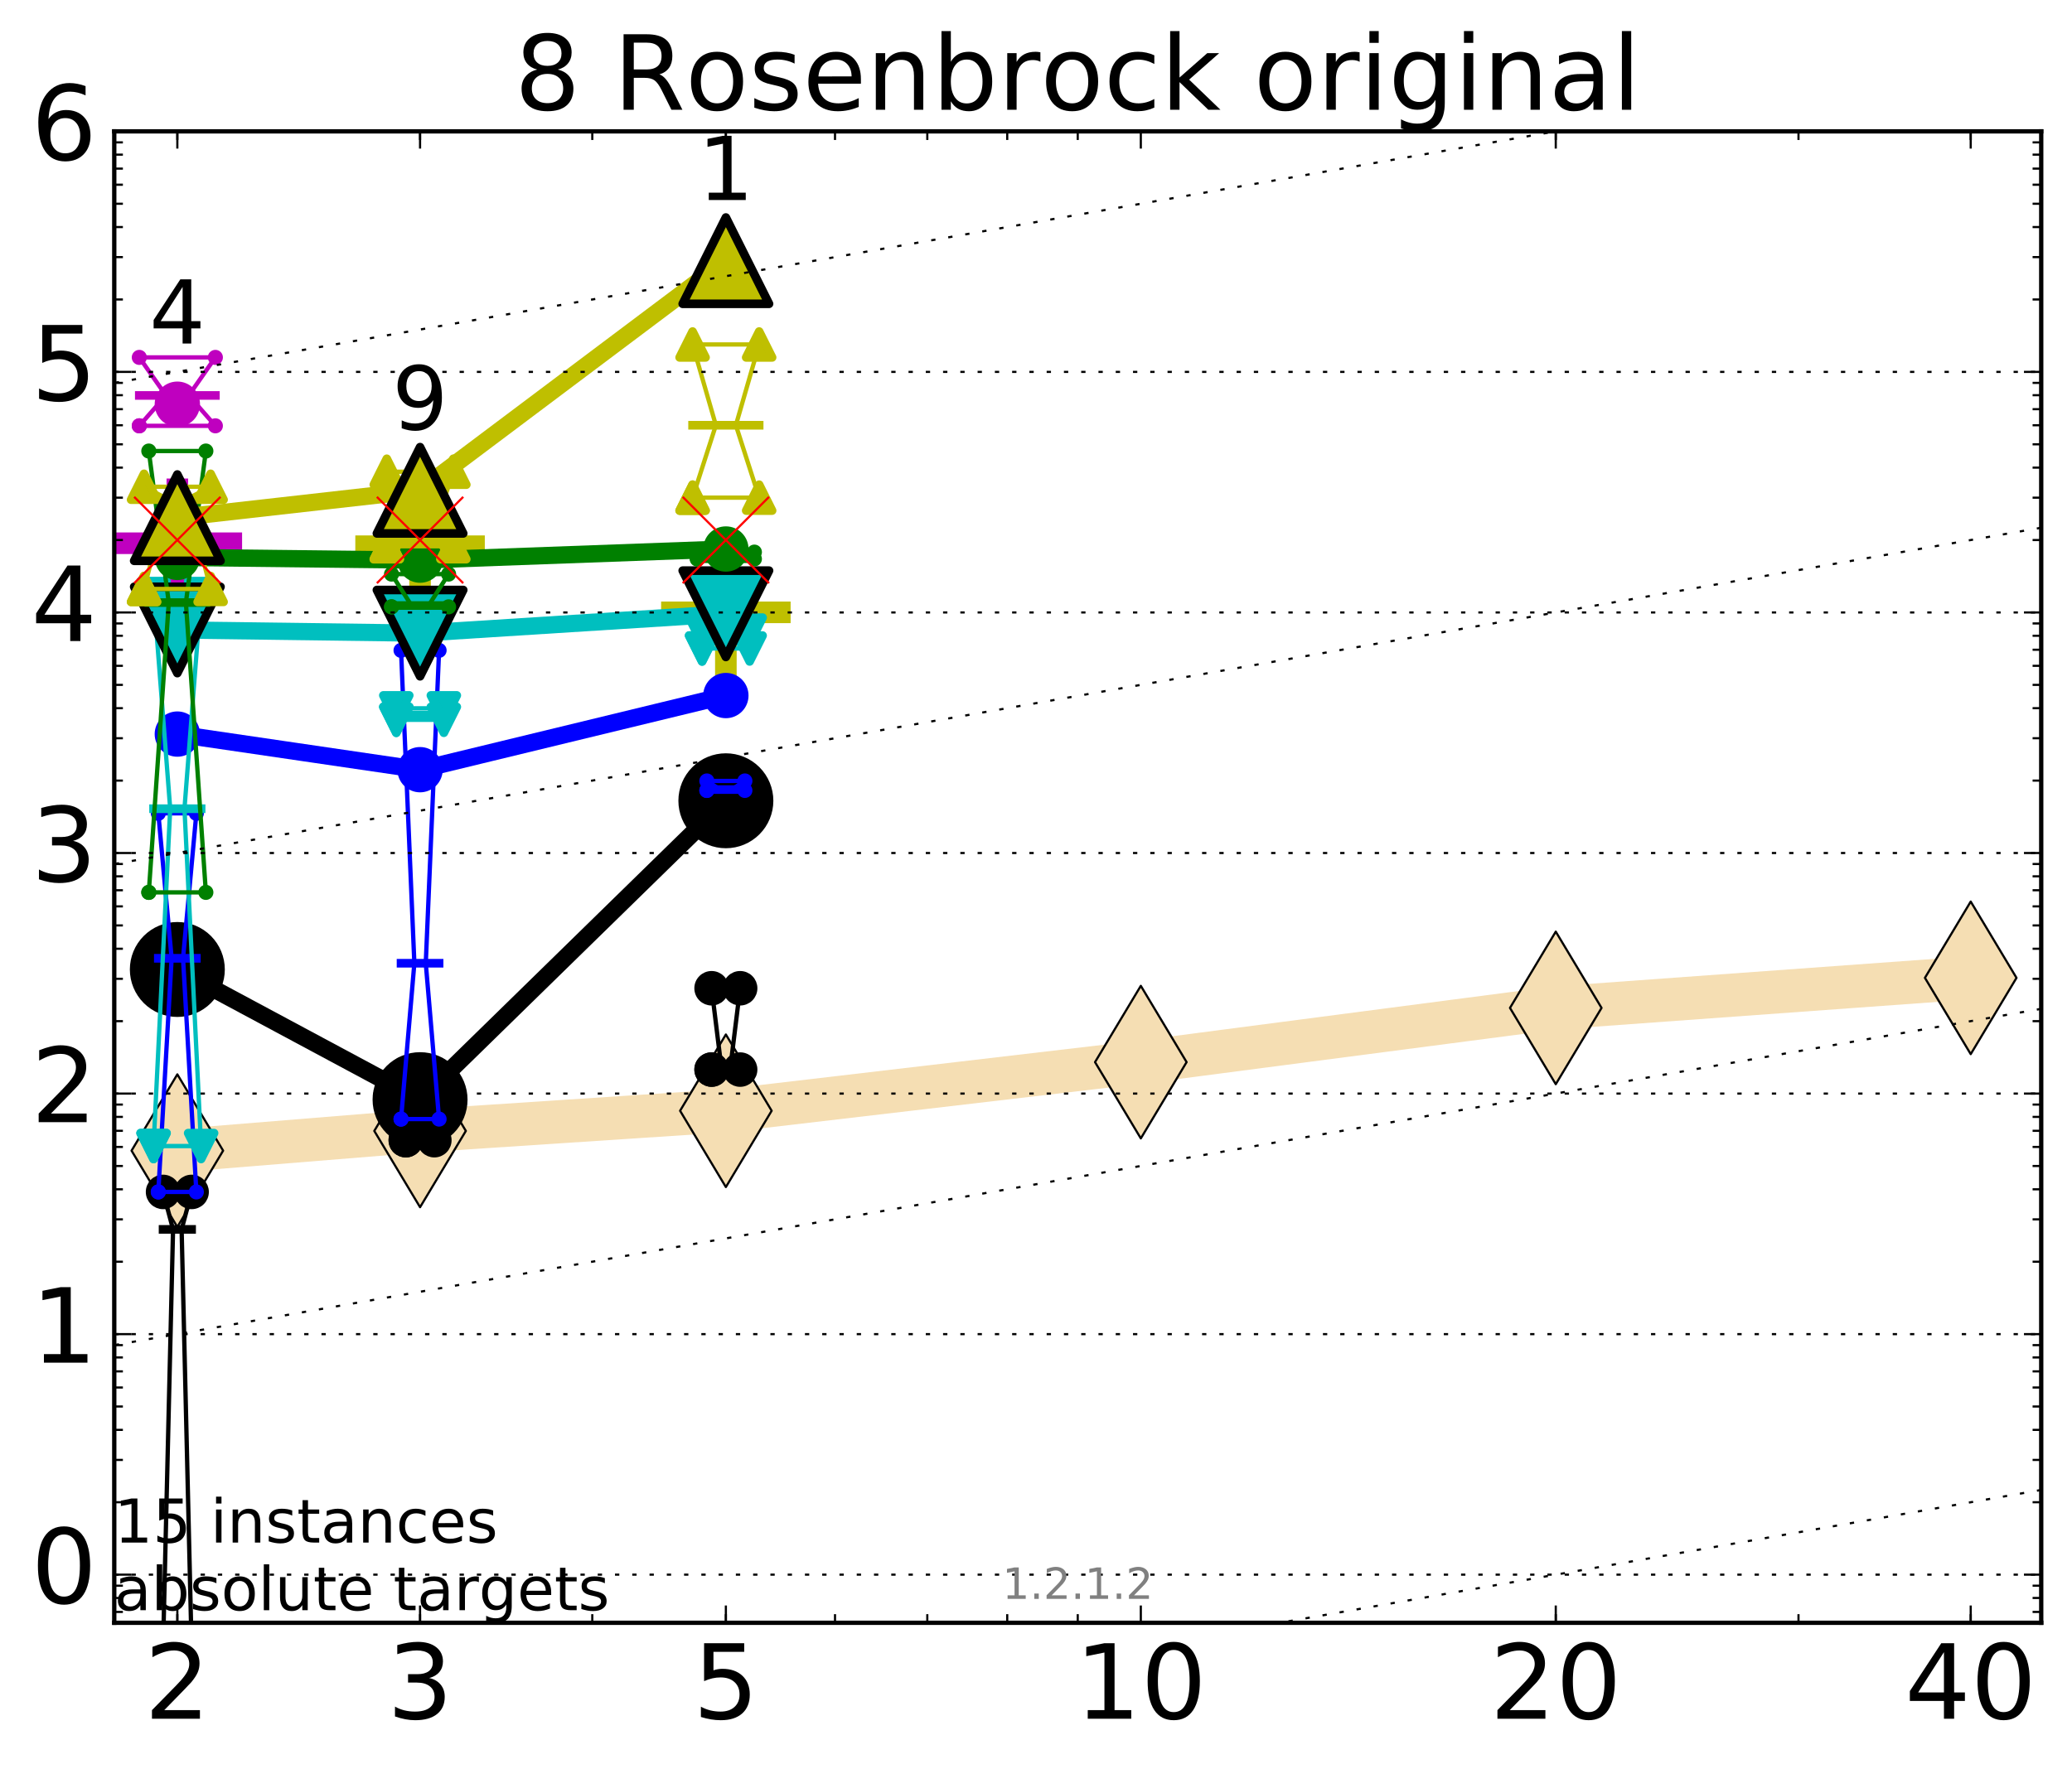 <?xml version="1.0" encoding="utf-8" standalone="no"?>
<!DOCTYPE svg PUBLIC "-//W3C//DTD SVG 1.1//EN"
  "http://www.w3.org/Graphics/SVG/1.1/DTD/svg11.dtd">
<!-- Created with matplotlib (http://matplotlib.org/) -->
<svg height="410pt" version="1.1" viewBox="0 0 480 410" width="480pt" xmlns="http://www.w3.org/2000/svg" xmlns:xlink="http://www.w3.org/1999/xlink">
 <defs>
  <style type="text/css">
*{stroke-linecap:butt;stroke-linejoin:round;stroke-miterlimit:100000;}
  </style>
 </defs>
 <g id="figure_1">
  <g id="patch_1">
   <path d="M 0 410.464 
L 480.07 410.464 
L 480.07 0 
L 0 0 
z
" style="fill:#ffffff;"/>
  </g>
  <g id="axes_1">
   <g id="patch_2">
    <path d="M 26.47 376.036 
L 472.87 376.036 
L 472.87 30.436 
L 26.47 30.436 
z
" style="fill:#ffffff;"/>
   </g>
   <g id="line2d_1">
    <path clip-path="url(#p54ad9d68cc)" d="M 41.082 266.633 
L 97.312 262.062 
L 168.155 257.392 
L 264.282 246.119 
L 360.409 233.559 
L 456.536 226.592 
" style="fill:none;stroke:#f5deb3;stroke-linecap:square;stroke-width:10.0;"/>
    <defs>
     <path d="M -0 17.678 
L 10.607 0 
L 0 -17.678 
L -10.607 -0 
z
" id="mf35e76ddd1" style="stroke:#000000;stroke-linejoin:miter;stroke-width:0.5;"/>
    </defs>
    <g clip-path="url(#p54ad9d68cc)">
     <use style="fill:#f5deb3;stroke:#000000;stroke-linejoin:miter;stroke-width:0.5;" x="41.082" xlink:href="#mf35e76ddd1" y="266.633"/>
     <use style="fill:#f5deb3;stroke:#000000;stroke-linejoin:miter;stroke-width:0.5;" x="97.312" xlink:href="#mf35e76ddd1" y="262.062"/>
     <use style="fill:#f5deb3;stroke:#000000;stroke-linejoin:miter;stroke-width:0.5;" x="168.155" xlink:href="#mf35e76ddd1" y="257.392"/>
     <use style="fill:#f5deb3;stroke:#000000;stroke-linejoin:miter;stroke-width:0.5;" x="264.282" xlink:href="#mf35e76ddd1" y="246.119"/>
     <use style="fill:#f5deb3;stroke:#000000;stroke-linejoin:miter;stroke-width:0.5;" x="360.409" xlink:href="#mf35e76ddd1" y="233.559"/>
     <use style="fill:#f5deb3;stroke:#000000;stroke-linejoin:miter;stroke-width:0.5;" x="456.536" xlink:href="#mf35e76ddd1" y="226.592"/>
    </g>
   </g>
   <g id="line2d_2">
    <defs>
     <path d="M -15 0 
L 15 0 
M 0 15 
L 0 -15 
" id="m24330832aa" style="stroke:#bf00bf;stroke-width:5.0;"/>
    </defs>
    <g clip-path="url(#p54ad9d68cc)">
     <use style="fill:#bf00bf;stroke:#bf00bf;stroke-width:5.0;" x="41.082" xlink:href="#m24330832aa" y="125.885"/>
    </g>
   </g>
   <g id="line2d_3">
    <defs>
     <path d="M -15 0 
L 15 0 
M 0 15 
L 0 -15 
" id="m87c690a045" style="stroke:#bfbf00;stroke-width:5.0;"/>
    </defs>
    <g clip-path="url(#p54ad9d68cc)">
     <use style="fill:#bfbf00;stroke:#bfbf00;stroke-width:5.0;" x="97.312" xlink:href="#m87c690a045" y="126.573"/>
    </g>
   </g>
   <g id="line2d_4">
    <g clip-path="url(#p54ad9d68cc)">
     <use style="fill:#bfbf00;stroke:#bfbf00;stroke-width:5.0;" x="168.155" xlink:href="#m87c690a045" y="141.894"/>
    </g>
   </g>
   <g id="line2d_5">
    <path clip-path="url(#p54ad9d68cc)" d="M 37.777 381.668 
L 40.09 284.878 
L 37.777 276.199 
L 44.386 276.199 
L 42.073 284.878 
L 44.386 381.668 
L 37.777 381.668 
" style="fill:none;stroke:#000000;stroke-linecap:square;"/>
   </g>
   <g id="line2d_6">
    <path clip-path="url(#p54ad9d68cc)" d="M 37.777 381.668 
L 44.386 381.668 
L 44.386 276.199 
L 37.777 276.199 
L 37.777 381.668 
" style="fill:none;"/>
    <defs>
     <path d="M 0 3 
C 0.796 3 1.559 2.684 2.121 2.121 
C 2.684 1.559 3 0.796 3 0 
C 3 -0.796 2.684 -1.559 2.121 -2.121 
C 1.559 -2.684 0.796 -3 0 -3 
C -0.796 -3 -1.559 -2.684 -2.121 -2.121 
C -2.684 -1.559 -3 -0.796 -3 0 
C -3 0.796 -2.684 1.559 -2.121 2.121 
C -1.559 2.684 -0.796 3 0 3 
z
" id="mb0e83581a3" style="stroke:#000000;stroke-width:2.0;"/>
    </defs>
    <g clip-path="url(#p54ad9d68cc)">
     <use style="stroke:#000000;stroke-width:2.0;" x="37.777" xlink:href="#mb0e83581a3" y="381.668"/>
     <use style="stroke:#000000;stroke-width:2.0;" x="44.386" xlink:href="#mb0e83581a3" y="381.668"/>
     <use style="stroke:#000000;stroke-width:2.0;" x="44.386" xlink:href="#mb0e83581a3" y="276.199"/>
     <use style="stroke:#000000;stroke-width:2.0;" x="37.777" xlink:href="#mb0e83581a3" y="276.199"/>
     <use style="stroke:#000000;stroke-width:2.0;" x="37.777" xlink:href="#mb0e83581a3" y="381.668"/>
    </g>
   </g>
   <g id="line2d_7">
    <path clip-path="url(#p54ad9d68cc)" d="M 37.777 284.878 
L 44.386 284.878 
" style="fill:none;stroke:#000000;stroke-linecap:square;stroke-width:2.0;"/>
   </g>
   <g id="line2d_8">
    <path clip-path="url(#p54ad9d68cc)" d="M 94.008 264.208 
L 96.321 258.605 
L 94.008 248.723 
L 100.617 248.723 
L 98.304 258.605 
L 100.617 264.208 
L 94.008 264.208 
" style="fill:none;stroke:#000000;stroke-linecap:square;"/>
   </g>
   <g id="line2d_9">
    <path clip-path="url(#p54ad9d68cc)" d="M 94.008 264.208 
L 100.617 264.208 
L 100.617 248.723 
L 94.008 248.723 
L 94.008 264.208 
" style="fill:none;"/>
    <g clip-path="url(#p54ad9d68cc)">
     <use style="stroke:#000000;stroke-width:2.0;" x="94.008" xlink:href="#mb0e83581a3" y="264.208"/>
     <use style="stroke:#000000;stroke-width:2.0;" x="100.617" xlink:href="#mb0e83581a3" y="264.208"/>
     <use style="stroke:#000000;stroke-width:2.0;" x="100.617" xlink:href="#mb0e83581a3" y="248.723"/>
     <use style="stroke:#000000;stroke-width:2.0;" x="94.008" xlink:href="#mb0e83581a3" y="248.723"/>
     <use style="stroke:#000000;stroke-width:2.0;" x="94.008" xlink:href="#mb0e83581a3" y="264.208"/>
    </g>
   </g>
   <g id="line2d_10">
    <path clip-path="url(#p54ad9d68cc)" d="M 94.008 258.605 
L 100.617 258.605 
" style="fill:none;stroke:#000000;stroke-linecap:square;stroke-width:2.0;"/>
   </g>
   <g id="line2d_11">
    <path clip-path="url(#p54ad9d68cc)" d="M 164.85 247.848 
L 167.163 247.771 
L 164.85 229.003 
L 171.459 229.003 
L 169.146 247.771 
L 171.459 247.848 
L 164.85 247.848 
" style="fill:none;stroke:#000000;stroke-linecap:square;"/>
   </g>
   <g id="line2d_12">
    <path clip-path="url(#p54ad9d68cc)" d="M 164.85 247.848 
L 171.459 247.848 
L 171.459 229.003 
L 164.85 229.003 
L 164.85 247.848 
" style="fill:none;"/>
    <g clip-path="url(#p54ad9d68cc)">
     <use style="stroke:#000000;stroke-width:2.0;" x="164.85" xlink:href="#mb0e83581a3" y="247.848"/>
     <use style="stroke:#000000;stroke-width:2.0;" x="171.459" xlink:href="#mb0e83581a3" y="247.848"/>
     <use style="stroke:#000000;stroke-width:2.0;" x="171.459" xlink:href="#mb0e83581a3" y="229.003"/>
     <use style="stroke:#000000;stroke-width:2.0;" x="164.85" xlink:href="#mb0e83581a3" y="229.003"/>
     <use style="stroke:#000000;stroke-width:2.0;" x="164.85" xlink:href="#mb0e83581a3" y="247.848"/>
    </g>
   </g>
   <g id="line2d_13">
    <path clip-path="url(#p54ad9d68cc)" d="M 164.85 247.771 
L 171.459 247.771 
" style="fill:none;stroke:#000000;stroke-linecap:square;stroke-width:2.0;"/>
   </g>
   <g id="line2d_14">
    <path clip-path="url(#p54ad9d68cc)" d="M 41.082 224.653 
L 97.312 254.816 
" style="fill:none;stroke:#000000;stroke-linecap:square;stroke-width:4.0;"/>
   </g>
   <g id="line2d_15">
    <path clip-path="url(#p54ad9d68cc)" d="M 97.312 254.816 
L 168.155 185.557 
" style="fill:none;stroke:#000000;stroke-linecap:square;stroke-width:4.0;"/>
   </g>
   <g id="line2d_16">
    <path clip-path="url(#p54ad9d68cc)" d="M 41.082 224.653 
L 97.312 254.816 
L 168.155 185.557 
" style="fill:none;"/>
    <defs>
     <path d="M 0 10 
C 2.652 10 5.196 8.946 7.071 7.071 
C 8.946 5.196 10 2.652 10 0 
C 10 -2.652 8.946 -5.196 7.071 -7.071 
C 5.196 -8.946 2.652 -10 0 -10 
C -2.652 -10 -5.196 -8.946 -7.071 -7.071 
C -8.946 -5.196 -10 -2.652 -10 0 
C -10 2.652 -8.946 5.196 -7.071 7.071 
C -5.196 8.946 -2.652 10 0 10 
z
" id="m4948a33794" style="stroke:#000000;stroke-width:2.0;"/>
    </defs>
    <g clip-path="url(#p54ad9d68cc)">
     <use style="stroke:#000000;stroke-width:2.0;" x="41.082" xlink:href="#m4948a33794" y="224.653"/>
     <use style="stroke:#000000;stroke-width:2.0;" x="97.312" xlink:href="#m4948a33794" y="254.816"/>
     <use style="stroke:#000000;stroke-width:2.0;" x="168.155" xlink:href="#m4948a33794" y="185.557"/>
    </g>
   </g>
   <g id="line2d_17">
    <path clip-path="url(#p54ad9d68cc)" d="M 36.676 276.199 
L 39.76 222.061 
L 36.676 188.468 
L 45.488 188.468 
L 42.403 222.061 
L 45.488 276.199 
L 36.676 276.199 
" style="fill:none;stroke:#0000ff;stroke-linecap:square;"/>
   </g>
   <g id="line2d_18">
    <path clip-path="url(#p54ad9d68cc)" d="M 36.676 276.199 
L 45.488 276.199 
L 45.488 188.468 
L 36.676 188.468 
L 36.676 276.199 
" style="fill:none;"/>
    <defs>
     <path d="M 0 1.5 
C 0.398 1.5 0.779 1.342 1.061 1.061 
C 1.342 0.779 1.5 0.398 1.5 0 
C 1.5 -0.398 1.342 -0.779 1.061 -1.061 
C 0.779 -1.342 0.398 -1.5 0 -1.5 
C -0.398 -1.5 -0.779 -1.342 -1.061 -1.061 
C -1.342 -0.779 -1.5 -0.398 -1.5 0 
C -1.5 0.398 -1.342 0.779 -1.061 1.061 
C -0.779 1.342 -0.398 1.5 0 1.5 
z
" id="mc285ac0874" style="stroke:#0000ff;stroke-width:0.5;"/>
    </defs>
    <g clip-path="url(#p54ad9d68cc)">
     <use style="fill:#0000ff;stroke:#0000ff;stroke-width:0.5;" x="36.676" xlink:href="#mc285ac0874" y="276.199"/>
     <use style="fill:#0000ff;stroke:#0000ff;stroke-width:0.5;" x="45.488" xlink:href="#mc285ac0874" y="276.199"/>
     <use style="fill:#0000ff;stroke:#0000ff;stroke-width:0.5;" x="45.488" xlink:href="#mc285ac0874" y="188.468"/>
     <use style="fill:#0000ff;stroke:#0000ff;stroke-width:0.5;" x="36.676" xlink:href="#mc285ac0874" y="188.468"/>
     <use style="fill:#0000ff;stroke:#0000ff;stroke-width:0.5;" x="36.676" xlink:href="#mc285ac0874" y="276.199"/>
    </g>
   </g>
   <g id="line2d_19">
    <path clip-path="url(#p54ad9d68cc)" d="M 36.676 222.061 
L 45.488 222.061 
" style="fill:none;stroke:#0000ff;stroke-linecap:square;stroke-width:2.0;"/>
   </g>
   <g id="line2d_20">
    <path clip-path="url(#p54ad9d68cc)" d="M 92.906 259.316 
L 95.991 223.204 
L 92.906 150.704 
L 101.718 150.704 
L 98.634 223.204 
L 101.718 259.316 
L 92.906 259.316 
" style="fill:none;stroke:#0000ff;stroke-linecap:square;"/>
   </g>
   <g id="line2d_21">
    <path clip-path="url(#p54ad9d68cc)" d="M 92.906 259.316 
L 101.718 259.316 
L 101.718 150.704 
L 92.906 150.704 
L 92.906 259.316 
" style="fill:none;"/>
    <g clip-path="url(#p54ad9d68cc)">
     <use style="fill:#0000ff;stroke:#0000ff;stroke-width:0.5;" x="92.906" xlink:href="#mc285ac0874" y="259.316"/>
     <use style="fill:#0000ff;stroke:#0000ff;stroke-width:0.5;" x="101.718" xlink:href="#mc285ac0874" y="259.316"/>
     <use style="fill:#0000ff;stroke:#0000ff;stroke-width:0.5;" x="101.718" xlink:href="#mc285ac0874" y="150.704"/>
     <use style="fill:#0000ff;stroke:#0000ff;stroke-width:0.5;" x="92.906" xlink:href="#mc285ac0874" y="150.704"/>
     <use style="fill:#0000ff;stroke:#0000ff;stroke-width:0.5;" x="92.906" xlink:href="#mc285ac0874" y="259.316"/>
    </g>
   </g>
   <g id="line2d_22">
    <path clip-path="url(#p54ad9d68cc)" d="M 92.906 223.204 
L 101.718 223.204 
" style="fill:none;stroke:#0000ff;stroke-linecap:square;stroke-width:2.0;"/>
   </g>
   <g id="line2d_23">
    <path clip-path="url(#p54ad9d68cc)" d="M 163.749 183.16 
L 166.833 182.966 
L 163.749 180.969 
L 172.561 180.969 
L 169.476 182.966 
L 172.561 183.16 
L 163.749 183.16 
" style="fill:none;stroke:#0000ff;stroke-linecap:square;"/>
   </g>
   <g id="line2d_24">
    <path clip-path="url(#p54ad9d68cc)" d="M 163.749 183.16 
L 172.561 183.16 
L 172.561 180.969 
L 163.749 180.969 
L 163.749 183.16 
" style="fill:none;"/>
    <g clip-path="url(#p54ad9d68cc)">
     <use style="fill:#0000ff;stroke:#0000ff;stroke-width:0.5;" x="163.749" xlink:href="#mc285ac0874" y="183.16"/>
     <use style="fill:#0000ff;stroke:#0000ff;stroke-width:0.5;" x="172.561" xlink:href="#mc285ac0874" y="183.16"/>
     <use style="fill:#0000ff;stroke:#0000ff;stroke-width:0.5;" x="172.561" xlink:href="#mc285ac0874" y="180.969"/>
     <use style="fill:#0000ff;stroke:#0000ff;stroke-width:0.5;" x="163.749" xlink:href="#mc285ac0874" y="180.969"/>
     <use style="fill:#0000ff;stroke:#0000ff;stroke-width:0.5;" x="163.749" xlink:href="#mc285ac0874" y="183.16"/>
    </g>
   </g>
   <g id="line2d_25">
    <path clip-path="url(#p54ad9d68cc)" d="M 163.749 182.966 
L 172.561 182.966 
" style="fill:none;stroke:#0000ff;stroke-linecap:square;stroke-width:2.0;"/>
   </g>
   <g id="line2d_26">
    <path clip-path="url(#p54ad9d68cc)" d="M 41.082 170.103 
L 97.312 178.353 
" style="fill:none;stroke:#0000ff;stroke-linecap:square;stroke-width:4.0;"/>
   </g>
   <g id="line2d_27">
    <path clip-path="url(#p54ad9d68cc)" d="M 97.312 178.353 
L 168.155 161.176 
" style="fill:none;stroke:#0000ff;stroke-linecap:square;stroke-width:4.0;"/>
   </g>
   <g id="line2d_28">
    <path clip-path="url(#p54ad9d68cc)" d="M 41.082 170.103 
L 97.312 178.353 
L 168.155 161.176 
" style="fill:none;"/>
    <defs>
     <path d="M 0 5 
C 1.326 5 2.598 4.473 3.536 3.536 
C 4.473 2.598 5 1.326 5 0 
C 5 -1.326 4.473 -2.598 3.536 -3.536 
C 2.598 -4.473 1.326 -5 0 -5 
C -1.326 -5 -2.598 -4.473 -3.536 -3.536 
C -4.473 -2.598 -5 -1.326 -5 0 
C -5 1.326 -4.473 2.598 -3.536 3.536 
C -2.598 4.473 -1.326 5 0 5 
z
" id="m495b0c9bba" style="stroke:#0000ff;stroke-width:0.5;"/>
    </defs>
    <g clip-path="url(#p54ad9d68cc)">
     <use style="fill:#0000ff;stroke:#0000ff;stroke-width:0.5;" x="41.082" xlink:href="#m495b0c9bba" y="170.103"/>
     <use style="fill:#0000ff;stroke:#0000ff;stroke-width:0.5;" x="97.312" xlink:href="#m495b0c9bba" y="178.353"/>
     <use style="fill:#0000ff;stroke:#0000ff;stroke-width:0.5;" x="168.155" xlink:href="#m495b0c9bba" y="161.176"/>
    </g>
   </g>
   <g id="line2d_29">
    <path clip-path="url(#p54ad9d68cc)" d="M 35.574 265.569 
L 39.429 187.399 
L 35.574 137.66 
L 46.589 137.66 
L 42.734 187.399 
L 46.589 265.569 
L 35.574 265.569 
" style="fill:none;stroke:#00bfbf;stroke-linecap:square;"/>
   </g>
   <g id="line2d_30">
    <path clip-path="url(#p54ad9d68cc)" d="M 35.574 265.569 
L 46.589 265.569 
L 46.589 137.66 
L 35.574 137.66 
L 35.574 265.569 
" style="fill:none;"/>
    <defs>
     <path d="M -0 3 
L 3 -3 
L -3 -3 
z
" id="m68bf9d9a2d" style="stroke:#00bfbf;stroke-linejoin:miter;stroke-width:2.0;"/>
    </defs>
    <g clip-path="url(#p54ad9d68cc)">
     <use style="fill:#00bfbf;stroke:#00bfbf;stroke-linejoin:miter;stroke-width:2.0;" x="35.574" xlink:href="#m68bf9d9a2d" y="265.569"/>
     <use style="fill:#00bfbf;stroke:#00bfbf;stroke-linejoin:miter;stroke-width:2.0;" x="46.589" xlink:href="#m68bf9d9a2d" y="265.569"/>
     <use style="fill:#00bfbf;stroke:#00bfbf;stroke-linejoin:miter;stroke-width:2.0;" x="46.589" xlink:href="#m68bf9d9a2d" y="137.66"/>
     <use style="fill:#00bfbf;stroke:#00bfbf;stroke-linejoin:miter;stroke-width:2.0;" x="35.574" xlink:href="#m68bf9d9a2d" y="137.66"/>
     <use style="fill:#00bfbf;stroke:#00bfbf;stroke-linejoin:miter;stroke-width:2.0;" x="35.574" xlink:href="#m68bf9d9a2d" y="265.569"/>
    </g>
   </g>
   <g id="line2d_31">
    <path clip-path="url(#p54ad9d68cc)" d="M 35.574 187.399 
L 46.589 187.399 
" style="fill:none;stroke:#00bfbf;stroke-linecap:square;stroke-width:2.0;"/>
   </g>
   <g id="line2d_32">
    <path clip-path="url(#p54ad9d68cc)" d="M 91.805 166.799 
L 95.66 165.704 
L 91.805 164.138 
L 102.82 164.138 
L 98.965 165.704 
L 102.82 166.799 
L 91.805 166.799 
" style="fill:none;stroke:#00bfbf;stroke-linecap:square;"/>
   </g>
   <g id="line2d_33">
    <path clip-path="url(#p54ad9d68cc)" d="M 91.805 166.799 
L 102.82 166.799 
L 102.82 164.138 
L 91.805 164.138 
L 91.805 166.799 
" style="fill:none;"/>
    <g clip-path="url(#p54ad9d68cc)">
     <use style="fill:#00bfbf;stroke:#00bfbf;stroke-linejoin:miter;stroke-width:2.0;" x="91.805" xlink:href="#m68bf9d9a2d" y="166.799"/>
     <use style="fill:#00bfbf;stroke:#00bfbf;stroke-linejoin:miter;stroke-width:2.0;" x="102.82" xlink:href="#m68bf9d9a2d" y="166.799"/>
     <use style="fill:#00bfbf;stroke:#00bfbf;stroke-linejoin:miter;stroke-width:2.0;" x="102.82" xlink:href="#m68bf9d9a2d" y="164.138"/>
     <use style="fill:#00bfbf;stroke:#00bfbf;stroke-linejoin:miter;stroke-width:2.0;" x="91.805" xlink:href="#m68bf9d9a2d" y="164.138"/>
     <use style="fill:#00bfbf;stroke:#00bfbf;stroke-linejoin:miter;stroke-width:2.0;" x="91.805" xlink:href="#m68bf9d9a2d" y="166.799"/>
    </g>
   </g>
   <g id="line2d_34">
    <path clip-path="url(#p54ad9d68cc)" d="M 91.805 165.704 
L 102.82 165.704 
" style="fill:none;stroke:#00bfbf;stroke-linecap:square;stroke-width:2.0;"/>
   </g>
   <g id="line2d_35">
    <path clip-path="url(#p54ad9d68cc)" d="M 162.647 150.275 
L 166.502 147.155 
L 162.647 146.116 
L 173.662 146.116 
L 169.807 147.155 
L 173.662 150.275 
L 162.647 150.275 
" style="fill:none;stroke:#00bfbf;stroke-linecap:square;"/>
   </g>
   <g id="line2d_36">
    <path clip-path="url(#p54ad9d68cc)" d="M 162.647 150.275 
L 173.662 150.275 
L 173.662 146.116 
L 162.647 146.116 
L 162.647 150.275 
" style="fill:none;"/>
    <g clip-path="url(#p54ad9d68cc)">
     <use style="fill:#00bfbf;stroke:#00bfbf;stroke-linejoin:miter;stroke-width:2.0;" x="162.647" xlink:href="#m68bf9d9a2d" y="150.275"/>
     <use style="fill:#00bfbf;stroke:#00bfbf;stroke-linejoin:miter;stroke-width:2.0;" x="173.662" xlink:href="#m68bf9d9a2d" y="150.275"/>
     <use style="fill:#00bfbf;stroke:#00bfbf;stroke-linejoin:miter;stroke-width:2.0;" x="173.662" xlink:href="#m68bf9d9a2d" y="146.116"/>
     <use style="fill:#00bfbf;stroke:#00bfbf;stroke-linejoin:miter;stroke-width:2.0;" x="162.647" xlink:href="#m68bf9d9a2d" y="146.116"/>
     <use style="fill:#00bfbf;stroke:#00bfbf;stroke-linejoin:miter;stroke-width:2.0;" x="162.647" xlink:href="#m68bf9d9a2d" y="150.275"/>
    </g>
   </g>
   <g id="line2d_37">
    <path clip-path="url(#p54ad9d68cc)" d="M 162.647 147.155 
L 173.662 147.155 
" style="fill:none;stroke:#00bfbf;stroke-linecap:square;stroke-width:2.0;"/>
   </g>
   <g id="line2d_38">
    <path clip-path="url(#p54ad9d68cc)" d="M 41.082 145.976 
L 97.312 146.715 
" style="fill:none;stroke:#00bfbf;stroke-linecap:square;stroke-width:4.0;"/>
   </g>
   <g id="line2d_39">
    <path clip-path="url(#p54ad9d68cc)" d="M 97.312 146.715 
L 168.155 142.231 
" style="fill:none;stroke:#00bfbf;stroke-linecap:square;stroke-width:4.0;"/>
   </g>
   <g id="line2d_40">
    <path clip-path="url(#p54ad9d68cc)" d="M 41.082 145.976 
L 97.312 146.715 
L 168.155 142.231 
" style="fill:none;"/>
    <defs>
     <path d="M -0 10 
L 10 -10 
L -10 -10 
z
" id="mcd0c8f97db" style="stroke:#000000;stroke-linejoin:miter;stroke-width:2.0;"/>
    </defs>
    <g clip-path="url(#p54ad9d68cc)">
     <use style="fill:#00bfbf;stroke:#000000;stroke-linejoin:miter;stroke-width:2.0;" x="41.082" xlink:href="#mcd0c8f97db" y="145.976"/>
     <use style="fill:#00bfbf;stroke:#000000;stroke-linejoin:miter;stroke-width:2.0;" x="97.312" xlink:href="#mcd0c8f97db" y="146.715"/>
     <use style="fill:#00bfbf;stroke:#000000;stroke-linejoin:miter;stroke-width:2.0;" x="168.155" xlink:href="#mcd0c8f97db" y="142.231"/>
    </g>
   </g>
   <g id="line2d_41">
    <path clip-path="url(#p54ad9d68cc)" d="M 34.473 206.786 
L 39.099 139.639 
L 34.473 104.517 
L 47.691 104.517 
L 43.064 139.639 
L 47.691 206.786 
L 34.473 206.786 
" style="fill:none;stroke:#008000;stroke-linecap:square;"/>
   </g>
   <g id="line2d_42">
    <path clip-path="url(#p54ad9d68cc)" d="M 34.473 206.786 
L 47.691 206.786 
L 47.691 104.517 
L 34.473 104.517 
L 34.473 206.786 
" style="fill:none;"/>
    <defs>
     <path d="M 0 1.5 
C 0.398 1.5 0.779 1.342 1.061 1.061 
C 1.342 0.779 1.5 0.398 1.5 0 
C 1.5 -0.398 1.342 -0.779 1.061 -1.061 
C 0.779 -1.342 0.398 -1.5 0 -1.5 
C -0.398 -1.5 -0.779 -1.342 -1.061 -1.061 
C -1.342 -0.779 -1.5 -0.398 -1.5 0 
C -1.5 0.398 -1.342 0.779 -1.061 1.061 
C -0.779 1.342 -0.398 1.5 0 1.5 
z
" id="mc656c1b818" style="stroke:#008000;stroke-width:0.5;"/>
    </defs>
    <g clip-path="url(#p54ad9d68cc)">
     <use style="fill:#008000;stroke:#008000;stroke-width:0.5;" x="34.473" xlink:href="#mc656c1b818" y="206.786"/>
     <use style="fill:#008000;stroke:#008000;stroke-width:0.5;" x="47.691" xlink:href="#mc656c1b818" y="206.786"/>
     <use style="fill:#008000;stroke:#008000;stroke-width:0.5;" x="47.691" xlink:href="#mc656c1b818" y="104.517"/>
     <use style="fill:#008000;stroke:#008000;stroke-width:0.5;" x="34.473" xlink:href="#mc656c1b818" y="104.517"/>
     <use style="fill:#008000;stroke:#008000;stroke-width:0.5;" x="34.473" xlink:href="#mc656c1b818" y="206.786"/>
    </g>
   </g>
   <g id="line2d_43">
    <path clip-path="url(#p54ad9d68cc)" d="M 34.473 139.639 
L 47.691 139.639 
" style="fill:none;stroke:#008000;stroke-linecap:square;stroke-width:2.0;"/>
   </g>
   <g id="line2d_44">
    <path clip-path="url(#p54ad9d68cc)" d="M 90.703 140.622 
L 95.33 140.314 
L 90.703 133.032 
L 103.921 133.032 
L 99.295 140.314 
L 103.921 140.622 
L 90.703 140.622 
" style="fill:none;stroke:#008000;stroke-linecap:square;"/>
   </g>
   <g id="line2d_45">
    <path clip-path="url(#p54ad9d68cc)" d="M 90.703 140.622 
L 103.921 140.622 
L 103.921 133.032 
L 90.703 133.032 
L 90.703 140.622 
" style="fill:none;"/>
    <g clip-path="url(#p54ad9d68cc)">
     <use style="fill:#008000;stroke:#008000;stroke-width:0.5;" x="90.703" xlink:href="#mc656c1b818" y="140.622"/>
     <use style="fill:#008000;stroke:#008000;stroke-width:0.5;" x="103.921" xlink:href="#mc656c1b818" y="140.622"/>
     <use style="fill:#008000;stroke:#008000;stroke-width:0.5;" x="103.921" xlink:href="#mc656c1b818" y="133.032"/>
     <use style="fill:#008000;stroke:#008000;stroke-width:0.5;" x="90.703" xlink:href="#mc656c1b818" y="133.032"/>
     <use style="fill:#008000;stroke:#008000;stroke-width:0.5;" x="90.703" xlink:href="#mc656c1b818" y="140.622"/>
    </g>
   </g>
   <g id="line2d_46">
    <path clip-path="url(#p54ad9d68cc)" d="M 90.703 140.314 
L 103.921 140.314 
" style="fill:none;stroke:#008000;stroke-linecap:square;stroke-width:2.0;"/>
   </g>
   <g id="line2d_47">
    <path clip-path="url(#p54ad9d68cc)" d="M 161.546 129.52 
L 166.172 129.466 
L 161.546 127.938 
L 174.763 127.938 
L 170.137 129.466 
L 174.763 129.52 
L 161.546 129.52 
" style="fill:none;stroke:#008000;stroke-linecap:square;"/>
   </g>
   <g id="line2d_48">
    <path clip-path="url(#p54ad9d68cc)" d="M 161.546 129.52 
L 174.763 129.52 
L 174.763 127.938 
L 161.546 127.938 
L 161.546 129.52 
" style="fill:none;"/>
    <g clip-path="url(#p54ad9d68cc)">
     <use style="fill:#008000;stroke:#008000;stroke-width:0.5;" x="161.546" xlink:href="#mc656c1b818" y="129.52"/>
     <use style="fill:#008000;stroke:#008000;stroke-width:0.5;" x="174.763" xlink:href="#mc656c1b818" y="129.52"/>
     <use style="fill:#008000;stroke:#008000;stroke-width:0.5;" x="174.763" xlink:href="#mc656c1b818" y="127.938"/>
     <use style="fill:#008000;stroke:#008000;stroke-width:0.5;" x="161.546" xlink:href="#mc656c1b818" y="127.938"/>
     <use style="fill:#008000;stroke:#008000;stroke-width:0.5;" x="161.546" xlink:href="#mc656c1b818" y="129.52"/>
    </g>
   </g>
   <g id="line2d_49">
    <path clip-path="url(#p54ad9d68cc)" d="M 161.546 129.466 
L 174.763 129.466 
" style="fill:none;stroke:#008000;stroke-linecap:square;stroke-width:2.0;"/>
   </g>
   <g id="line2d_50">
    <path clip-path="url(#p54ad9d68cc)" d="M 41.082 129.163 
L 97.312 129.795 
" style="fill:none;stroke:#008000;stroke-linecap:square;stroke-width:4.0;"/>
   </g>
   <g id="line2d_51">
    <path clip-path="url(#p54ad9d68cc)" d="M 97.312 129.795 
L 168.155 127.218 
" style="fill:none;stroke:#008000;stroke-linecap:square;stroke-width:4.0;"/>
   </g>
   <g id="line2d_52">
    <path clip-path="url(#p54ad9d68cc)" d="M 41.082 129.163 
L 97.312 129.795 
L 168.155 127.218 
" style="fill:none;"/>
    <defs>
     <path d="M 0 5 
C 1.326 5 2.598 4.473 3.536 3.536 
C 4.473 2.598 5 1.326 5 0 
C 5 -1.326 4.473 -2.598 3.536 -3.536 
C 2.598 -4.473 1.326 -5 0 -5 
C -1.326 -5 -2.598 -4.473 -3.536 -3.536 
C -4.473 -2.598 -5 -1.326 -5 0 
C -5 1.326 -4.473 2.598 -3.536 3.536 
C -2.598 4.473 -1.326 5 0 5 
z
" id="m3fdb796fae" style="stroke:#008000;stroke-width:0.5;"/>
    </defs>
    <g clip-path="url(#p54ad9d68cc)">
     <use style="fill:#008000;stroke:#008000;stroke-width:0.5;" x="41.082" xlink:href="#m3fdb796fae" y="129.163"/>
     <use style="fill:#008000;stroke:#008000;stroke-width:0.5;" x="97.312" xlink:href="#m3fdb796fae" y="129.795"/>
     <use style="fill:#008000;stroke:#008000;stroke-width:0.5;" x="168.155" xlink:href="#m3fdb796fae" y="127.218"/>
    </g>
   </g>
   <g id="line2d_53">
    <path clip-path="url(#p54ad9d68cc)" d="M 33.371 136.474 
L 38.768 115.594 
L 33.371 112.792 
L 48.792 112.792 
L 43.395 115.594 
L 48.792 136.474 
L 33.371 136.474 
" style="fill:none;stroke:#bfbf00;stroke-linecap:square;"/>
   </g>
   <g id="line2d_54">
    <path clip-path="url(#p54ad9d68cc)" d="M 33.371 136.474 
L 48.792 136.474 
L 48.792 112.792 
L 33.371 112.792 
L 33.371 136.474 
" style="fill:none;"/>
    <defs>
     <path d="M 0 -3 
L -3 3 
L 3 3 
z
" id="me92c04de2b" style="stroke:#bfbf00;stroke-linejoin:miter;stroke-width:2.0;"/>
    </defs>
    <g clip-path="url(#p54ad9d68cc)">
     <use style="fill:#bfbf00;stroke:#bfbf00;stroke-linejoin:miter;stroke-width:2.0;" x="33.371" xlink:href="#me92c04de2b" y="136.474"/>
     <use style="fill:#bfbf00;stroke:#bfbf00;stroke-linejoin:miter;stroke-width:2.0;" x="48.792" xlink:href="#me92c04de2b" y="136.474"/>
     <use style="fill:#bfbf00;stroke:#bfbf00;stroke-linejoin:miter;stroke-width:2.0;" x="48.792" xlink:href="#me92c04de2b" y="112.792"/>
     <use style="fill:#bfbf00;stroke:#bfbf00;stroke-linejoin:miter;stroke-width:2.0;" x="33.371" xlink:href="#me92c04de2b" y="112.792"/>
     <use style="fill:#bfbf00;stroke:#bfbf00;stroke-linejoin:miter;stroke-width:2.0;" x="33.371" xlink:href="#me92c04de2b" y="136.474"/>
    </g>
   </g>
   <g id="line2d_55">
    <path clip-path="url(#p54ad9d68cc)" d="M 33.371 115.594 
L 48.792 115.594 
" style="fill:none;stroke:#bfbf00;stroke-linecap:square;stroke-width:2.0;"/>
   </g>
   <g id="line2d_56">
    <path clip-path="url(#p54ad9d68cc)" d="M 89.602 126.573 
L 94.999 125.522 
L 89.602 109.307 
L 105.023 109.307 
L 99.625 125.522 
L 105.023 126.573 
L 89.602 126.573 
" style="fill:none;stroke:#bfbf00;stroke-linecap:square;"/>
   </g>
   <g id="line2d_57">
    <path clip-path="url(#p54ad9d68cc)" d="M 89.602 126.573 
L 105.023 126.573 
L 105.023 109.307 
L 89.602 109.307 
L 89.602 126.573 
" style="fill:none;"/>
    <g clip-path="url(#p54ad9d68cc)">
     <use style="fill:#bfbf00;stroke:#bfbf00;stroke-linejoin:miter;stroke-width:2.0;" x="89.602" xlink:href="#me92c04de2b" y="126.573"/>
     <use style="fill:#bfbf00;stroke:#bfbf00;stroke-linejoin:miter;stroke-width:2.0;" x="105.023" xlink:href="#me92c04de2b" y="126.573"/>
     <use style="fill:#bfbf00;stroke:#bfbf00;stroke-linejoin:miter;stroke-width:2.0;" x="105.023" xlink:href="#me92c04de2b" y="109.307"/>
     <use style="fill:#bfbf00;stroke:#bfbf00;stroke-linejoin:miter;stroke-width:2.0;" x="89.602" xlink:href="#me92c04de2b" y="109.307"/>
     <use style="fill:#bfbf00;stroke:#bfbf00;stroke-linejoin:miter;stroke-width:2.0;" x="89.602" xlink:href="#me92c04de2b" y="126.573"/>
    </g>
   </g>
   <g id="line2d_58">
    <path clip-path="url(#p54ad9d68cc)" d="M 89.602 125.522 
L 105.023 125.522 
" style="fill:none;stroke:#bfbf00;stroke-linecap:square;stroke-width:2.0;"/>
   </g>
   <g id="line2d_59">
    <path clip-path="url(#p54ad9d68cc)" d="M 160.444 115.316 
L 165.841 98.54 
L 160.444 79.825 
L 175.865 79.825 
L 170.468 98.54 
L 175.865 115.316 
L 160.444 115.316 
" style="fill:none;stroke:#bfbf00;stroke-linecap:square;"/>
   </g>
   <g id="line2d_60">
    <path clip-path="url(#p54ad9d68cc)" d="M 160.444 115.316 
L 175.865 115.316 
L 175.865 79.825 
L 160.444 79.825 
L 160.444 115.316 
" style="fill:none;"/>
    <g clip-path="url(#p54ad9d68cc)">
     <use style="fill:#bfbf00;stroke:#bfbf00;stroke-linejoin:miter;stroke-width:2.0;" x="160.444" xlink:href="#me92c04de2b" y="115.316"/>
     <use style="fill:#bfbf00;stroke:#bfbf00;stroke-linejoin:miter;stroke-width:2.0;" x="175.865" xlink:href="#me92c04de2b" y="115.316"/>
     <use style="fill:#bfbf00;stroke:#bfbf00;stroke-linejoin:miter;stroke-width:2.0;" x="175.865" xlink:href="#me92c04de2b" y="79.825"/>
     <use style="fill:#bfbf00;stroke:#bfbf00;stroke-linejoin:miter;stroke-width:2.0;" x="160.444" xlink:href="#me92c04de2b" y="79.825"/>
     <use style="fill:#bfbf00;stroke:#bfbf00;stroke-linejoin:miter;stroke-width:2.0;" x="160.444" xlink:href="#me92c04de2b" y="115.316"/>
    </g>
   </g>
   <g id="line2d_61">
    <path clip-path="url(#p54ad9d68cc)" d="M 160.444 98.54 
L 175.865 98.54 
" style="fill:none;stroke:#bfbf00;stroke-linecap:square;stroke-width:2.0;"/>
   </g>
   <g id="line2d_62">
    <path clip-path="url(#p54ad9d68cc)" d="M 41.082 119.954 
L 97.312 113.608 
" style="fill:none;stroke:#bfbf00;stroke-linecap:square;stroke-width:4.0;"/>
   </g>
   <g id="line2d_63">
    <path clip-path="url(#p54ad9d68cc)" d="M 97.312 113.608 
L 168.155 60.402 
" style="fill:none;stroke:#bfbf00;stroke-linecap:square;stroke-width:4.0;"/>
   </g>
   <g id="line2d_64">
    <path clip-path="url(#p54ad9d68cc)" d="M 41.082 119.954 
L 97.312 113.608 
L 168.155 60.402 
" style="fill:none;"/>
    <defs>
     <path d="M 0 -10 
L -10 10 
L 10 10 
z
" id="mf0327433a9" style="stroke:#000000;stroke-linejoin:miter;stroke-width:2.0;"/>
    </defs>
    <g clip-path="url(#p54ad9d68cc)">
     <use style="fill:#bfbf00;stroke:#000000;stroke-linejoin:miter;stroke-width:2.0;" x="41.082" xlink:href="#mf0327433a9" y="119.954"/>
     <use style="fill:#bfbf00;stroke:#000000;stroke-linejoin:miter;stroke-width:2.0;" x="97.312" xlink:href="#mf0327433a9" y="113.608"/>
     <use style="fill:#bfbf00;stroke:#000000;stroke-linejoin:miter;stroke-width:2.0;" x="168.155" xlink:href="#mf0327433a9" y="60.402"/>
    </g>
   </g>
   <g id="line2d_65">
    <path clip-path="url(#p54ad9d68cc)" d="M 32.27 98.673 
L 38.438 91.635 
L 32.27 82.818 
L 49.893 82.818 
L 43.725 91.635 
L 49.893 98.673 
L 32.27 98.673 
" style="fill:none;stroke:#bf00bf;stroke-linecap:square;"/>
   </g>
   <g id="line2d_66">
    <path clip-path="url(#p54ad9d68cc)" d="M 32.27 98.673 
L 49.893 98.673 
L 49.893 82.818 
L 32.27 82.818 
L 32.27 98.673 
" style="fill:none;"/>
    <defs>
     <path d="M 0 1.5 
C 0.398 1.5 0.779 1.342 1.061 1.061 
C 1.342 0.779 1.5 0.398 1.5 0 
C 1.5 -0.398 1.342 -0.779 1.061 -1.061 
C 0.779 -1.342 0.398 -1.5 0 -1.5 
C -0.398 -1.5 -0.779 -1.342 -1.061 -1.061 
C -1.342 -0.779 -1.5 -0.398 -1.5 0 
C -1.5 0.398 -1.342 0.779 -1.061 1.061 
C -0.779 1.342 -0.398 1.5 0 1.5 
z
" id="m7dbb5346aa" style="stroke:#bf00bf;stroke-width:0.5;"/>
    </defs>
    <g clip-path="url(#p54ad9d68cc)">
     <use style="fill:#bf00bf;stroke:#bf00bf;stroke-width:0.5;" x="32.27" xlink:href="#m7dbb5346aa" y="98.673"/>
     <use style="fill:#bf00bf;stroke:#bf00bf;stroke-width:0.5;" x="49.893" xlink:href="#m7dbb5346aa" y="98.673"/>
     <use style="fill:#bf00bf;stroke:#bf00bf;stroke-width:0.5;" x="49.893" xlink:href="#m7dbb5346aa" y="82.818"/>
     <use style="fill:#bf00bf;stroke:#bf00bf;stroke-width:0.5;" x="32.27" xlink:href="#m7dbb5346aa" y="82.818"/>
     <use style="fill:#bf00bf;stroke:#bf00bf;stroke-width:0.5;" x="32.27" xlink:href="#m7dbb5346aa" y="98.673"/>
    </g>
   </g>
   <g id="line2d_67">
    <path clip-path="url(#p54ad9d68cc)" d="M 32.27 91.635 
L 49.893 91.635 
" style="fill:none;stroke:#bf00bf;stroke-linecap:square;stroke-width:2.0;"/>
   </g>
   <g id="line2d_68">
    <path clip-path="url(#p54ad9d68cc)" d="M 41.082 93.662 
" style="fill:none;"/>
    <defs>
     <path d="M 0 5 
C 1.326 5 2.598 4.473 3.536 3.536 
C 4.473 2.598 5 1.326 5 0 
C 5 -1.326 4.473 -2.598 3.536 -3.536 
C 2.598 -4.473 1.326 -5 0 -5 
C -1.326 -5 -2.598 -4.473 -3.536 -3.536 
C -4.473 -2.598 -5 -1.326 -5 0 
C -5 1.326 -4.473 2.598 -3.536 3.536 
C -2.598 4.473 -1.326 5 0 5 
z
" id="mb843c4431b" style="stroke:#bf00bf;stroke-width:0.5;"/>
    </defs>
    <g clip-path="url(#p54ad9d68cc)">
     <use style="fill:#bf00bf;stroke:#bf00bf;stroke-width:0.5;" x="41.082" xlink:href="#mb843c4431b" y="93.662"/>
    </g>
   </g>
   <g id="line2d_69"/>
   <g id="line2d_70"/>
   <g id="line2d_71"/>
   <g id="line2d_72"/>
   <g id="line2d_73"/>
   <g id="line2d_74"/>
   <g id="line2d_75"/>
   <g id="line2d_76">
    <defs>
     <path d="M -10 10 
L 10 -10 
M -10 -10 
L 10 10 
" id="m14732bdc3c" style="stroke:#ff0000;stroke-width:0.5;"/>
    </defs>
    <g clip-path="url(#p54ad9d68cc)">
     <use style="fill:#ff0000;stroke:#ff0000;stroke-width:0.5;" x="41.082" xlink:href="#m14732bdc3c" y="125.14"/>
     <use style="fill:#ff0000;stroke:#ff0000;stroke-width:0.5;" x="97.312" xlink:href="#m14732bdc3c" y="125.14"/>
     <use style="fill:#ff0000;stroke:#ff0000;stroke-width:0.5;" x="168.155" xlink:href="#m14732bdc3c" y="125.14"/>
    </g>
   </g>
   <g id="line2d_77">
    <path clip-path="url(#p54ad9d68cc)" d="M 93.591 411.464 
L 481.07 343.825 
" style="fill:none;stroke:#000000;stroke-dasharray:1,3;stroke-dashoffset:0.0;stroke-width:0.5;"/>
   </g>
   <g id="line2d_78">
    <path clip-path="url(#p54ad9d68cc)" d="M -1 316.492 
L 481.07 232.341 
" style="fill:none;stroke:#000000;stroke-dasharray:1,3;stroke-dashoffset:0.0;stroke-width:0.5;"/>
   </g>
   <g id="line2d_79">
    <path clip-path="url(#p54ad9d68cc)" d="M -1 205.008 
L 481.07 120.857 
" style="fill:none;stroke:#000000;stroke-dasharray:1,3;stroke-dashoffset:0.0;stroke-width:0.5;"/>
   </g>
   <g id="line2d_80">
    <path clip-path="url(#p54ad9d68cc)" d="M -1 93.524 
L 481.07 9.374 
" style="fill:none;stroke:#000000;stroke-dasharray:1,3;stroke-dashoffset:0.0;stroke-width:0.5;"/>
   </g>
   <g id="line2d_81">
    <path clip-path="url(#p54ad9d68cc)" style="fill:none;stroke:#000000;stroke-dasharray:1,3;stroke-dashoffset:0.0;stroke-width:0.5;"/>
   </g>
   <g id="patch_3">
    <path d="M 26.47 30.436 
L 472.87 30.436 
" style="fill:none;stroke:#000000;stroke-linecap:square;stroke-linejoin:miter;"/>
   </g>
   <g id="patch_4">
    <path d="M 472.87 376.036 
L 472.87 30.436 
" style="fill:none;stroke:#000000;stroke-linecap:square;stroke-linejoin:miter;"/>
   </g>
   <g id="patch_5">
    <path d="M 26.47 376.036 
L 472.87 376.036 
" style="fill:none;stroke:#000000;stroke-linecap:square;stroke-linejoin:miter;"/>
   </g>
   <g id="patch_6">
    <path d="M 26.47 376.036 
L 26.47 30.436 
" style="fill:none;stroke:#000000;stroke-linecap:square;stroke-linejoin:miter;"/>
   </g>
   <g id="matplotlib.axis_1">
    <g id="xtick_1">
     <g id="line2d_82">
      <defs>
       <path d="M 0 0 
L 0 -4 
" id="mfe98484702" style="stroke:#000000;stroke-width:0.5;"/>
      </defs>
      <g>
       <use style="stroke:#000000;stroke-width:0.5;" x="41.082" xlink:href="#mfe98484702" y="376.036"/>
      </g>
     </g>
     <g id="line2d_83">
      <defs>
       <path d="M 0 0 
L 0 4 
" id="m9bee2e074e" style="stroke:#000000;stroke-width:0.5;"/>
      </defs>
      <g>
       <use style="stroke:#000000;stroke-width:0.5;" x="41.082" xlink:href="#m9bee2e074e" y="30.436"/>
      </g>
     </g>
     <g id="text_1">
      <!-- 2 -->
      <defs>
       <path d="M 19.188 8.297 
L 53.609 8.297 
L 53.609 0 
L 7.328 0 
L 7.328 8.297 
Q 12.938 14.109 22.625 23.891 
Q 32.328 33.688 34.812 36.531 
Q 39.547 41.844 41.422 45.531 
Q 43.312 49.219 43.312 52.781 
Q 43.312 58.594 39.234 62.25 
Q 35.156 65.922 28.609 65.922 
Q 23.969 65.922 18.812 64.312 
Q 13.672 62.703 7.812 59.422 
L 7.812 69.391 
Q 13.766 71.781 18.938 73 
Q 24.125 74.219 28.422 74.219 
Q 39.75 74.219 46.484 68.547 
Q 53.219 62.891 53.219 53.422 
Q 53.219 48.922 51.531 44.891 
Q 49.859 40.875 45.406 35.406 
Q 44.188 33.984 37.641 27.219 
Q 31.109 20.453 19.188 8.297 
" id="BitstreamVeraSans-Roman-32"/>
      </defs>
      <g transform="translate(33.447 398.272)scale(0.24 -0.24)">
       <use xlink:href="#BitstreamVeraSans-Roman-32"/>
      </g>
     </g>
    </g>
    <g id="xtick_2">
     <g id="line2d_84">
      <g>
       <use style="stroke:#000000;stroke-width:0.5;" x="97.312" xlink:href="#mfe98484702" y="376.036"/>
      </g>
     </g>
     <g id="line2d_85">
      <g>
       <use style="stroke:#000000;stroke-width:0.5;" x="97.312" xlink:href="#m9bee2e074e" y="30.436"/>
      </g>
     </g>
     <g id="text_2">
      <!-- 3 -->
      <defs>
       <path d="M 40.578 39.312 
Q 47.656 37.797 51.625 33 
Q 55.609 28.219 55.609 21.188 
Q 55.609 10.406 48.188 4.484 
Q 40.766 -1.422 27.094 -1.422 
Q 22.516 -1.422 17.656 -0.516 
Q 12.797 0.391 7.625 2.203 
L 7.625 11.719 
Q 11.719 9.328 16.594 8.109 
Q 21.484 6.891 26.812 6.891 
Q 36.078 6.891 40.938 10.547 
Q 45.797 14.203 45.797 21.188 
Q 45.797 27.641 41.281 31.266 
Q 36.766 34.906 28.719 34.906 
L 20.219 34.906 
L 20.219 43.016 
L 29.109 43.016 
Q 36.375 43.016 40.234 45.922 
Q 44.094 48.828 44.094 54.297 
Q 44.094 59.906 40.109 62.906 
Q 36.141 65.922 28.719 65.922 
Q 24.656 65.922 20.016 65.031 
Q 15.375 64.156 9.812 62.312 
L 9.812 71.094 
Q 15.438 72.656 20.344 73.438 
Q 25.25 74.219 29.594 74.219 
Q 40.828 74.219 47.359 69.109 
Q 53.906 64.016 53.906 55.328 
Q 53.906 49.266 50.438 45.094 
Q 46.969 40.922 40.578 39.312 
" id="BitstreamVeraSans-Roman-33"/>
      </defs>
      <g transform="translate(89.677 398.272)scale(0.24 -0.24)">
       <use xlink:href="#BitstreamVeraSans-Roman-33"/>
      </g>
     </g>
    </g>
    <g id="xtick_3">
     <g id="line2d_86">
      <g>
       <use style="stroke:#000000;stroke-width:0.5;" x="168.155" xlink:href="#mfe98484702" y="376.036"/>
      </g>
     </g>
     <g id="line2d_87">
      <g>
       <use style="stroke:#000000;stroke-width:0.5;" x="168.155" xlink:href="#m9bee2e074e" y="30.436"/>
      </g>
     </g>
     <g id="text_3">
      <!-- 5 -->
      <defs>
       <path d="M 10.797 72.906 
L 49.516 72.906 
L 49.516 64.594 
L 19.828 64.594 
L 19.828 46.734 
Q 21.969 47.469 24.109 47.828 
Q 26.266 48.188 28.422 48.188 
Q 40.625 48.188 47.75 41.5 
Q 54.891 34.812 54.891 23.391 
Q 54.891 11.625 47.562 5.094 
Q 40.234 -1.422 26.906 -1.422 
Q 22.312 -1.422 17.547 -0.641 
Q 12.797 0.141 7.719 1.703 
L 7.719 11.625 
Q 12.109 9.234 16.797 8.062 
Q 21.484 6.891 26.703 6.891 
Q 35.156 6.891 40.078 11.328 
Q 45.016 15.766 45.016 23.391 
Q 45.016 31 40.078 35.438 
Q 35.156 39.891 26.703 39.891 
Q 22.75 39.891 18.812 39.016 
Q 14.891 38.141 10.797 36.281 
z
" id="BitstreamVeraSans-Roman-35"/>
      </defs>
      <g transform="translate(160.52 398.272)scale(0.24 -0.24)">
       <use xlink:href="#BitstreamVeraSans-Roman-35"/>
      </g>
     </g>
    </g>
    <g id="xtick_4">
     <g id="line2d_88">
      <g>
       <use style="stroke:#000000;stroke-width:0.5;" x="264.282" xlink:href="#mfe98484702" y="376.036"/>
      </g>
     </g>
     <g id="line2d_89">
      <g>
       <use style="stroke:#000000;stroke-width:0.5;" x="264.282" xlink:href="#m9bee2e074e" y="30.436"/>
      </g>
     </g>
     <g id="text_4">
      <!-- 10 -->
      <defs>
       <path d="M 31.781 66.406 
Q 24.172 66.406 20.328 58.906 
Q 16.5 51.422 16.5 36.375 
Q 16.5 21.391 20.328 13.891 
Q 24.172 6.391 31.781 6.391 
Q 39.453 6.391 43.281 13.891 
Q 47.125 21.391 47.125 36.375 
Q 47.125 51.422 43.281 58.906 
Q 39.453 66.406 31.781 66.406 
M 31.781 74.219 
Q 44.047 74.219 50.516 64.516 
Q 56.984 54.828 56.984 36.375 
Q 56.984 17.969 50.516 8.266 
Q 44.047 -1.422 31.781 -1.422 
Q 19.531 -1.422 13.062 8.266 
Q 6.594 17.969 6.594 36.375 
Q 6.594 54.828 13.062 64.516 
Q 19.531 74.219 31.781 74.219 
" id="BitstreamVeraSans-Roman-30"/>
       <path d="M 12.406 8.297 
L 28.516 8.297 
L 28.516 63.922 
L 10.984 60.406 
L 10.984 69.391 
L 28.422 72.906 
L 38.281 72.906 
L 38.281 8.297 
L 54.391 8.297 
L 54.391 0 
L 12.406 0 
z
" id="BitstreamVeraSans-Roman-31"/>
      </defs>
      <g transform="translate(249.012 398.272)scale(0.24 -0.24)">
       <use xlink:href="#BitstreamVeraSans-Roman-31"/>
       <use x="63.623" xlink:href="#BitstreamVeraSans-Roman-30"/>
      </g>
     </g>
    </g>
    <g id="xtick_5">
     <g id="line2d_90">
      <g>
       <use style="stroke:#000000;stroke-width:0.5;" x="360.409" xlink:href="#mfe98484702" y="376.036"/>
      </g>
     </g>
     <g id="line2d_91">
      <g>
       <use style="stroke:#000000;stroke-width:0.5;" x="360.409" xlink:href="#m9bee2e074e" y="30.436"/>
      </g>
     </g>
     <g id="text_5">
      <!-- 20 -->
      <g transform="translate(345.139 398.272)scale(0.24 -0.24)">
       <use xlink:href="#BitstreamVeraSans-Roman-32"/>
       <use x="63.623" xlink:href="#BitstreamVeraSans-Roman-30"/>
      </g>
     </g>
    </g>
    <g id="xtick_6">
     <g id="line2d_92">
      <g>
       <use style="stroke:#000000;stroke-width:0.5;" x="456.536" xlink:href="#mfe98484702" y="376.036"/>
      </g>
     </g>
     <g id="line2d_93">
      <g>
       <use style="stroke:#000000;stroke-width:0.5;" x="456.536" xlink:href="#m9bee2e074e" y="30.436"/>
      </g>
     </g>
     <g id="text_6">
      <!-- 40 -->
      <defs>
       <path d="M 37.797 64.312 
L 12.891 25.391 
L 37.797 25.391 
z
M 35.203 72.906 
L 47.609 72.906 
L 47.609 25.391 
L 58.016 25.391 
L 58.016 17.188 
L 47.609 17.188 
L 47.609 0 
L 37.797 0 
L 37.797 17.188 
L 4.891 17.188 
L 4.891 26.703 
z
" id="BitstreamVeraSans-Roman-34"/>
      </defs>
      <g transform="translate(441.266 398.272)scale(0.24 -0.24)">
       <use xlink:href="#BitstreamVeraSans-Roman-34"/>
       <use x="63.623" xlink:href="#BitstreamVeraSans-Roman-30"/>
      </g>
     </g>
    </g>
    <g id="xtick_7">
     <g id="line2d_94">
      <defs>
       <path d="M 0 0 
L 0 -2 
" id="mb8f625278a" style="stroke:#000000;stroke-width:0.5;"/>
      </defs>
      <g>
       <use style="stroke:#000000;stroke-width:0.5;" x="41.082" xlink:href="#mb8f625278a" y="376.036"/>
      </g>
     </g>
     <g id="line2d_95">
      <defs>
       <path d="M 0 0 
L 0 2 
" id="ma9cde2af4f" style="stroke:#000000;stroke-width:0.5;"/>
      </defs>
      <g>
       <use style="stroke:#000000;stroke-width:0.5;" x="41.082" xlink:href="#ma9cde2af4f" y="30.436"/>
      </g>
     </g>
    </g>
    <g id="xtick_8">
     <g id="line2d_96">
      <g>
       <use style="stroke:#000000;stroke-width:0.5;" x="97.312" xlink:href="#mb8f625278a" y="376.036"/>
      </g>
     </g>
     <g id="line2d_97">
      <g>
       <use style="stroke:#000000;stroke-width:0.5;" x="97.312" xlink:href="#ma9cde2af4f" y="30.436"/>
      </g>
     </g>
    </g>
    <g id="xtick_9">
     <g id="line2d_98">
      <g>
       <use style="stroke:#000000;stroke-width:0.5;" x="137.209" xlink:href="#mb8f625278a" y="376.036"/>
      </g>
     </g>
     <g id="line2d_99">
      <g>
       <use style="stroke:#000000;stroke-width:0.5;" x="137.209" xlink:href="#ma9cde2af4f" y="30.436"/>
      </g>
     </g>
    </g>
    <g id="xtick_10">
     <g id="line2d_100">
      <g>
       <use style="stroke:#000000;stroke-width:0.5;" x="168.155" xlink:href="#mb8f625278a" y="376.036"/>
      </g>
     </g>
     <g id="line2d_101">
      <g>
       <use style="stroke:#000000;stroke-width:0.5;" x="168.155" xlink:href="#ma9cde2af4f" y="30.436"/>
      </g>
     </g>
    </g>
    <g id="xtick_11">
     <g id="line2d_102">
      <g>
       <use style="stroke:#000000;stroke-width:0.5;" x="193.439" xlink:href="#mb8f625278a" y="376.036"/>
      </g>
     </g>
     <g id="line2d_103">
      <g>
       <use style="stroke:#000000;stroke-width:0.5;" x="193.439" xlink:href="#ma9cde2af4f" y="30.436"/>
      </g>
     </g>
    </g>
    <g id="xtick_12">
     <g id="line2d_104">
      <g>
       <use style="stroke:#000000;stroke-width:0.5;" x="214.817" xlink:href="#mb8f625278a" y="376.036"/>
      </g>
     </g>
     <g id="line2d_105">
      <g>
       <use style="stroke:#000000;stroke-width:0.5;" x="214.817" xlink:href="#ma9cde2af4f" y="30.436"/>
      </g>
     </g>
    </g>
    <g id="xtick_13">
     <g id="line2d_106">
      <g>
       <use style="stroke:#000000;stroke-width:0.5;" x="233.336" xlink:href="#mb8f625278a" y="376.036"/>
      </g>
     </g>
     <g id="line2d_107">
      <g>
       <use style="stroke:#000000;stroke-width:0.5;" x="233.336" xlink:href="#ma9cde2af4f" y="30.436"/>
      </g>
     </g>
    </g>
    <g id="xtick_14">
     <g id="line2d_108">
      <g>
       <use style="stroke:#000000;stroke-width:0.5;" x="249.67" xlink:href="#mb8f625278a" y="376.036"/>
      </g>
     </g>
     <g id="line2d_109">
      <g>
       <use style="stroke:#000000;stroke-width:0.5;" x="249.67" xlink:href="#ma9cde2af4f" y="30.436"/>
      </g>
     </g>
    </g>
    <g id="xtick_15">
     <g id="line2d_110">
      <g>
       <use style="stroke:#000000;stroke-width:0.5;" x="360.409" xlink:href="#mb8f625278a" y="376.036"/>
      </g>
     </g>
     <g id="line2d_111">
      <g>
       <use style="stroke:#000000;stroke-width:0.5;" x="360.409" xlink:href="#ma9cde2af4f" y="30.436"/>
      </g>
     </g>
    </g>
    <g id="xtick_16">
     <g id="line2d_112">
      <g>
       <use style="stroke:#000000;stroke-width:0.5;" x="416.639" xlink:href="#mb8f625278a" y="376.036"/>
      </g>
     </g>
     <g id="line2d_113">
      <g>
       <use style="stroke:#000000;stroke-width:0.5;" x="416.639" xlink:href="#ma9cde2af4f" y="30.436"/>
      </g>
     </g>
    </g>
    <g id="xtick_17">
     <g id="line2d_114">
      <g>
       <use style="stroke:#000000;stroke-width:0.5;" x="456.536" xlink:href="#mb8f625278a" y="376.036"/>
      </g>
     </g>
     <g id="line2d_115">
      <g>
       <use style="stroke:#000000;stroke-width:0.5;" x="456.536" xlink:href="#ma9cde2af4f" y="30.436"/>
      </g>
     </g>
    </g>
   </g>
   <g id="matplotlib.axis_2">
    <g id="ytick_1">
     <g id="line2d_116">
      <path clip-path="url(#p54ad9d68cc)" d="M 26.47 364.888 
L 472.87 364.888 
" style="fill:none;stroke:#000000;stroke-dasharray:1,3;stroke-dashoffset:0.0;stroke-width:0.5;"/>
     </g>
     <g id="line2d_117">
      <defs>
       <path d="M 0 0 
L 4 0 
" id="m2c1f1fc562" style="stroke:#000000;stroke-width:0.5;"/>
      </defs>
      <g>
       <use style="stroke:#000000;stroke-width:0.5;" x="26.47" xlink:href="#m2c1f1fc562" y="364.888"/>
      </g>
     </g>
     <g id="line2d_118">
      <defs>
       <path d="M 0 0 
L -4 0 
" id="m5d4405c946" style="stroke:#000000;stroke-width:0.5;"/>
      </defs>
      <g>
       <use style="stroke:#000000;stroke-width:0.5;" x="472.87" xlink:href="#m5d4405c946" y="364.888"/>
      </g>
     </g>
     <g id="text_7">
      <!-- 0 -->
      <g transform="translate(7.2 371.51)scale(0.24 -0.24)">
       <use xlink:href="#BitstreamVeraSans-Roman-30"/>
      </g>
     </g>
    </g>
    <g id="ytick_2">
     <g id="line2d_119">
      <path clip-path="url(#p54ad9d68cc)" d="M 26.47 309.146 
L 472.87 309.146 
" style="fill:none;stroke:#000000;stroke-dasharray:1,3;stroke-dashoffset:0.0;stroke-width:0.5;"/>
     </g>
     <g id="line2d_120">
      <g>
       <use style="stroke:#000000;stroke-width:0.5;" x="26.47" xlink:href="#m2c1f1fc562" y="309.146"/>
      </g>
     </g>
     <g id="line2d_121">
      <g>
       <use style="stroke:#000000;stroke-width:0.5;" x="472.87" xlink:href="#m5d4405c946" y="309.146"/>
      </g>
     </g>
     <g id="text_8">
      <!-- 1 -->
      <g transform="translate(7.2 315.768)scale(0.24 -0.24)">
       <use xlink:href="#BitstreamVeraSans-Roman-31"/>
      </g>
     </g>
    </g>
    <g id="ytick_3">
     <g id="line2d_122">
      <path clip-path="url(#p54ad9d68cc)" d="M 26.47 253.404 
L 472.87 253.404 
" style="fill:none;stroke:#000000;stroke-dasharray:1,3;stroke-dashoffset:0.0;stroke-width:0.5;"/>
     </g>
     <g id="line2d_123">
      <g>
       <use style="stroke:#000000;stroke-width:0.5;" x="26.47" xlink:href="#m2c1f1fc562" y="253.404"/>
      </g>
     </g>
     <g id="line2d_124">
      <g>
       <use style="stroke:#000000;stroke-width:0.5;" x="472.87" xlink:href="#m5d4405c946" y="253.404"/>
      </g>
     </g>
     <g id="text_9">
      <!-- 2 -->
      <g transform="translate(7.2 260.027)scale(0.24 -0.24)">
       <use xlink:href="#BitstreamVeraSans-Roman-32"/>
      </g>
     </g>
    </g>
    <g id="ytick_4">
     <g id="line2d_125">
      <path clip-path="url(#p54ad9d68cc)" d="M 26.47 197.662 
L 472.87 197.662 
" style="fill:none;stroke:#000000;stroke-dasharray:1,3;stroke-dashoffset:0.0;stroke-width:0.5;"/>
     </g>
     <g id="line2d_126">
      <g>
       <use style="stroke:#000000;stroke-width:0.5;" x="26.47" xlink:href="#m2c1f1fc562" y="197.662"/>
      </g>
     </g>
     <g id="line2d_127">
      <g>
       <use style="stroke:#000000;stroke-width:0.5;" x="472.87" xlink:href="#m5d4405c946" y="197.662"/>
      </g>
     </g>
     <g id="text_10">
      <!-- 3 -->
      <g transform="translate(7.2 204.285)scale(0.24 -0.24)">
       <use xlink:href="#BitstreamVeraSans-Roman-33"/>
      </g>
     </g>
    </g>
    <g id="ytick_5">
     <g id="line2d_128">
      <path clip-path="url(#p54ad9d68cc)" d="M 26.47 141.92 
L 472.87 141.92 
" style="fill:none;stroke:#000000;stroke-dasharray:1,3;stroke-dashoffset:0.0;stroke-width:0.5;"/>
     </g>
     <g id="line2d_129">
      <g>
       <use style="stroke:#000000;stroke-width:0.5;" x="26.47" xlink:href="#m2c1f1fc562" y="141.92"/>
      </g>
     </g>
     <g id="line2d_130">
      <g>
       <use style="stroke:#000000;stroke-width:0.5;" x="472.87" xlink:href="#m5d4405c946" y="141.92"/>
      </g>
     </g>
     <g id="text_11">
      <!-- 4 -->
      <g transform="translate(7.2 148.543)scale(0.24 -0.24)">
       <use xlink:href="#BitstreamVeraSans-Roman-34"/>
      </g>
     </g>
    </g>
    <g id="ytick_6">
     <g id="line2d_131">
      <path clip-path="url(#p54ad9d68cc)" d="M 26.47 86.178 
L 472.87 86.178 
" style="fill:none;stroke:#000000;stroke-dasharray:1,3;stroke-dashoffset:0.0;stroke-width:0.5;"/>
     </g>
     <g id="line2d_132">
      <g>
       <use style="stroke:#000000;stroke-width:0.5;" x="26.47" xlink:href="#m2c1f1fc562" y="86.178"/>
      </g>
     </g>
     <g id="line2d_133">
      <g>
       <use style="stroke:#000000;stroke-width:0.5;" x="472.87" xlink:href="#m5d4405c946" y="86.178"/>
      </g>
     </g>
     <g id="text_12">
      <!-- 5 -->
      <g transform="translate(7.2 92.801)scale(0.24 -0.24)">
       <use xlink:href="#BitstreamVeraSans-Roman-35"/>
      </g>
     </g>
    </g>
    <g id="ytick_7">
     <g id="line2d_134">
      <path clip-path="url(#p54ad9d68cc)" d="M 26.47 30.436 
L 472.87 30.436 
" style="fill:none;stroke:#000000;stroke-dasharray:1,3;stroke-dashoffset:0.0;stroke-width:0.5;"/>
     </g>
     <g id="line2d_135">
      <g>
       <use style="stroke:#000000;stroke-width:0.5;" x="26.47" xlink:href="#m2c1f1fc562" y="30.436"/>
      </g>
     </g>
     <g id="line2d_136">
      <g>
       <use style="stroke:#000000;stroke-width:0.5;" x="472.87" xlink:href="#m5d4405c946" y="30.436"/>
      </g>
     </g>
     <g id="text_13">
      <!-- 6 -->
      <defs>
       <path d="M 33.016 40.375 
Q 26.375 40.375 22.484 35.828 
Q 18.609 31.297 18.609 23.391 
Q 18.609 15.531 22.484 10.953 
Q 26.375 6.391 33.016 6.391 
Q 39.656 6.391 43.531 10.953 
Q 47.406 15.531 47.406 23.391 
Q 47.406 31.297 43.531 35.828 
Q 39.656 40.375 33.016 40.375 
M 52.594 71.297 
L 52.594 62.312 
Q 48.875 64.062 45.094 64.984 
Q 41.312 65.922 37.594 65.922 
Q 27.828 65.922 22.672 59.328 
Q 17.531 52.734 16.797 39.406 
Q 19.672 43.656 24.016 45.922 
Q 28.375 48.188 33.594 48.188 
Q 44.578 48.188 50.953 41.516 
Q 57.328 34.859 57.328 23.391 
Q 57.328 12.156 50.688 5.359 
Q 44.047 -1.422 33.016 -1.422 
Q 20.359 -1.422 13.672 8.266 
Q 6.984 17.969 6.984 36.375 
Q 6.984 53.656 15.188 63.938 
Q 23.391 74.219 37.203 74.219 
Q 40.922 74.219 44.703 73.484 
Q 48.484 72.75 52.594 71.297 
" id="BitstreamVeraSans-Roman-36"/>
      </defs>
      <g transform="translate(7.2 37.059)scale(0.24 -0.24)">
       <use xlink:href="#BitstreamVeraSans-Roman-36"/>
      </g>
     </g>
    </g>
    <g id="ytick_8">
     <g id="line2d_137">
      <defs>
       <path d="M 0 0 
L 2 0 
" id="m16a2b1d2ed" style="stroke:#000000;stroke-width:0.5;"/>
      </defs>
      <g>
       <use style="stroke:#000000;stroke-width:0.5;" x="26.47" xlink:href="#m16a2b1d2ed" y="373.522"/>
      </g>
     </g>
     <g id="line2d_138">
      <defs>
       <path d="M 0 0 
L -2 0 
" id="m44527c51f1" style="stroke:#000000;stroke-width:0.5;"/>
      </defs>
      <g>
       <use style="stroke:#000000;stroke-width:0.5;" x="472.87" xlink:href="#m44527c51f1" y="373.522"/>
      </g>
     </g>
    </g>
    <g id="ytick_9">
     <g id="line2d_139">
      <g>
       <use style="stroke:#000000;stroke-width:0.5;" x="26.47" xlink:href="#m16a2b1d2ed" y="370.29"/>
      </g>
     </g>
     <g id="line2d_140">
      <g>
       <use style="stroke:#000000;stroke-width:0.5;" x="472.87" xlink:href="#m44527c51f1" y="370.29"/>
      </g>
     </g>
    </g>
    <g id="ytick_10">
     <g id="line2d_141">
      <g>
       <use style="stroke:#000000;stroke-width:0.5;" x="26.47" xlink:href="#m16a2b1d2ed" y="367.438"/>
      </g>
     </g>
     <g id="line2d_142">
      <g>
       <use style="stroke:#000000;stroke-width:0.5;" x="472.87" xlink:href="#m44527c51f1" y="367.438"/>
      </g>
     </g>
    </g>
    <g id="ytick_11">
     <g id="line2d_143">
      <g>
       <use style="stroke:#000000;stroke-width:0.5;" x="26.47" xlink:href="#m16a2b1d2ed" y="348.108"/>
      </g>
     </g>
     <g id="line2d_144">
      <g>
       <use style="stroke:#000000;stroke-width:0.5;" x="472.87" xlink:href="#m44527c51f1" y="348.108"/>
      </g>
     </g>
    </g>
    <g id="ytick_12">
     <g id="line2d_145">
      <g>
       <use style="stroke:#000000;stroke-width:0.5;" x="26.47" xlink:href="#m16a2b1d2ed" y="338.292"/>
      </g>
     </g>
     <g id="line2d_146">
      <g>
       <use style="stroke:#000000;stroke-width:0.5;" x="472.87" xlink:href="#m44527c51f1" y="338.292"/>
      </g>
     </g>
    </g>
    <g id="ytick_13">
     <g id="line2d_147">
      <g>
       <use style="stroke:#000000;stroke-width:0.5;" x="26.47" xlink:href="#m16a2b1d2ed" y="331.328"/>
      </g>
     </g>
     <g id="line2d_148">
      <g>
       <use style="stroke:#000000;stroke-width:0.5;" x="472.87" xlink:href="#m44527c51f1" y="331.328"/>
      </g>
     </g>
    </g>
    <g id="ytick_14">
     <g id="line2d_149">
      <g>
       <use style="stroke:#000000;stroke-width:0.5;" x="26.47" xlink:href="#m16a2b1d2ed" y="325.926"/>
      </g>
     </g>
     <g id="line2d_150">
      <g>
       <use style="stroke:#000000;stroke-width:0.5;" x="472.87" xlink:href="#m44527c51f1" y="325.926"/>
      </g>
     </g>
    </g>
    <g id="ytick_15">
     <g id="line2d_151">
      <g>
       <use style="stroke:#000000;stroke-width:0.5;" x="26.47" xlink:href="#m16a2b1d2ed" y="321.512"/>
      </g>
     </g>
     <g id="line2d_152">
      <g>
       <use style="stroke:#000000;stroke-width:0.5;" x="472.87" xlink:href="#m44527c51f1" y="321.512"/>
      </g>
     </g>
    </g>
    <g id="ytick_16">
     <g id="line2d_153">
      <g>
       <use style="stroke:#000000;stroke-width:0.5;" x="26.47" xlink:href="#m16a2b1d2ed" y="317.78"/>
      </g>
     </g>
     <g id="line2d_154">
      <g>
       <use style="stroke:#000000;stroke-width:0.5;" x="472.87" xlink:href="#m44527c51f1" y="317.78"/>
      </g>
     </g>
    </g>
    <g id="ytick_17">
     <g id="line2d_155">
      <g>
       <use style="stroke:#000000;stroke-width:0.5;" x="26.47" xlink:href="#m16a2b1d2ed" y="314.548"/>
      </g>
     </g>
     <g id="line2d_156">
      <g>
       <use style="stroke:#000000;stroke-width:0.5;" x="472.87" xlink:href="#m44527c51f1" y="314.548"/>
      </g>
     </g>
    </g>
    <g id="ytick_18">
     <g id="line2d_157">
      <g>
       <use style="stroke:#000000;stroke-width:0.5;" x="26.47" xlink:href="#m16a2b1d2ed" y="311.697"/>
      </g>
     </g>
     <g id="line2d_158">
      <g>
       <use style="stroke:#000000;stroke-width:0.5;" x="472.87" xlink:href="#m44527c51f1" y="311.697"/>
      </g>
     </g>
    </g>
    <g id="ytick_19">
     <g id="line2d_159">
      <g>
       <use style="stroke:#000000;stroke-width:0.5;" x="26.47" xlink:href="#m16a2b1d2ed" y="292.366"/>
      </g>
     </g>
     <g id="line2d_160">
      <g>
       <use style="stroke:#000000;stroke-width:0.5;" x="472.87" xlink:href="#m44527c51f1" y="292.366"/>
      </g>
     </g>
    </g>
    <g id="ytick_20">
     <g id="line2d_161">
      <g>
       <use style="stroke:#000000;stroke-width:0.5;" x="26.47" xlink:href="#m16a2b1d2ed" y="282.55"/>
      </g>
     </g>
     <g id="line2d_162">
      <g>
       <use style="stroke:#000000;stroke-width:0.5;" x="472.87" xlink:href="#m44527c51f1" y="282.55"/>
      </g>
     </g>
    </g>
    <g id="ytick_21">
     <g id="line2d_163">
      <g>
       <use style="stroke:#000000;stroke-width:0.5;" x="26.47" xlink:href="#m16a2b1d2ed" y="275.586"/>
      </g>
     </g>
     <g id="line2d_164">
      <g>
       <use style="stroke:#000000;stroke-width:0.5;" x="472.87" xlink:href="#m44527c51f1" y="275.586"/>
      </g>
     </g>
    </g>
    <g id="ytick_22">
     <g id="line2d_165">
      <g>
       <use style="stroke:#000000;stroke-width:0.5;" x="26.47" xlink:href="#m16a2b1d2ed" y="270.184"/>
      </g>
     </g>
     <g id="line2d_166">
      <g>
       <use style="stroke:#000000;stroke-width:0.5;" x="472.87" xlink:href="#m44527c51f1" y="270.184"/>
      </g>
     </g>
    </g>
    <g id="ytick_23">
     <g id="line2d_167">
      <g>
       <use style="stroke:#000000;stroke-width:0.5;" x="26.47" xlink:href="#m16a2b1d2ed" y="265.77"/>
      </g>
     </g>
     <g id="line2d_168">
      <g>
       <use style="stroke:#000000;stroke-width:0.5;" x="472.87" xlink:href="#m44527c51f1" y="265.77"/>
      </g>
     </g>
    </g>
    <g id="ytick_24">
     <g id="line2d_169">
      <g>
       <use style="stroke:#000000;stroke-width:0.5;" x="26.47" xlink:href="#m16a2b1d2ed" y="262.039"/>
      </g>
     </g>
     <g id="line2d_170">
      <g>
       <use style="stroke:#000000;stroke-width:0.5;" x="472.87" xlink:href="#m44527c51f1" y="262.039"/>
      </g>
     </g>
    </g>
    <g id="ytick_25">
     <g id="line2d_171">
      <g>
       <use style="stroke:#000000;stroke-width:0.5;" x="26.47" xlink:href="#m16a2b1d2ed" y="258.806"/>
      </g>
     </g>
     <g id="line2d_172">
      <g>
       <use style="stroke:#000000;stroke-width:0.5;" x="472.87" xlink:href="#m44527c51f1" y="258.806"/>
      </g>
     </g>
    </g>
    <g id="ytick_26">
     <g id="line2d_173">
      <g>
       <use style="stroke:#000000;stroke-width:0.5;" x="26.47" xlink:href="#m16a2b1d2ed" y="255.955"/>
      </g>
     </g>
     <g id="line2d_174">
      <g>
       <use style="stroke:#000000;stroke-width:0.5;" x="472.87" xlink:href="#m44527c51f1" y="255.955"/>
      </g>
     </g>
    </g>
    <g id="ytick_27">
     <g id="line2d_175">
      <g>
       <use style="stroke:#000000;stroke-width:0.5;" x="26.47" xlink:href="#m16a2b1d2ed" y="236.624"/>
      </g>
     </g>
     <g id="line2d_176">
      <g>
       <use style="stroke:#000000;stroke-width:0.5;" x="472.87" xlink:href="#m44527c51f1" y="236.624"/>
      </g>
     </g>
    </g>
    <g id="ytick_28">
     <g id="line2d_177">
      <g>
       <use style="stroke:#000000;stroke-width:0.5;" x="26.47" xlink:href="#m16a2b1d2ed" y="226.808"/>
      </g>
     </g>
     <g id="line2d_178">
      <g>
       <use style="stroke:#000000;stroke-width:0.5;" x="472.87" xlink:href="#m44527c51f1" y="226.808"/>
      </g>
     </g>
    </g>
    <g id="ytick_29">
     <g id="line2d_179">
      <g>
       <use style="stroke:#000000;stroke-width:0.5;" x="26.47" xlink:href="#m16a2b1d2ed" y="219.844"/>
      </g>
     </g>
     <g id="line2d_180">
      <g>
       <use style="stroke:#000000;stroke-width:0.5;" x="472.87" xlink:href="#m44527c51f1" y="219.844"/>
      </g>
     </g>
    </g>
    <g id="ytick_30">
     <g id="line2d_181">
      <g>
       <use style="stroke:#000000;stroke-width:0.5;" x="26.47" xlink:href="#m16a2b1d2ed" y="214.442"/>
      </g>
     </g>
     <g id="line2d_182">
      <g>
       <use style="stroke:#000000;stroke-width:0.5;" x="472.87" xlink:href="#m44527c51f1" y="214.442"/>
      </g>
     </g>
    </g>
    <g id="ytick_31">
     <g id="line2d_183">
      <g>
       <use style="stroke:#000000;stroke-width:0.5;" x="26.47" xlink:href="#m16a2b1d2ed" y="210.028"/>
      </g>
     </g>
     <g id="line2d_184">
      <g>
       <use style="stroke:#000000;stroke-width:0.5;" x="472.87" xlink:href="#m44527c51f1" y="210.028"/>
      </g>
     </g>
    </g>
    <g id="ytick_32">
     <g id="line2d_185">
      <g>
       <use style="stroke:#000000;stroke-width:0.5;" x="26.47" xlink:href="#m16a2b1d2ed" y="206.297"/>
      </g>
     </g>
     <g id="line2d_186">
      <g>
       <use style="stroke:#000000;stroke-width:0.5;" x="472.87" xlink:href="#m44527c51f1" y="206.297"/>
      </g>
     </g>
    </g>
    <g id="ytick_33">
     <g id="line2d_187">
      <g>
       <use style="stroke:#000000;stroke-width:0.5;" x="26.47" xlink:href="#m16a2b1d2ed" y="203.064"/>
      </g>
     </g>
     <g id="line2d_188">
      <g>
       <use style="stroke:#000000;stroke-width:0.5;" x="472.87" xlink:href="#m44527c51f1" y="203.064"/>
      </g>
     </g>
    </g>
    <g id="ytick_34">
     <g id="line2d_189">
      <g>
       <use style="stroke:#000000;stroke-width:0.5;" x="26.47" xlink:href="#m16a2b1d2ed" y="200.213"/>
      </g>
     </g>
     <g id="line2d_190">
      <g>
       <use style="stroke:#000000;stroke-width:0.5;" x="472.87" xlink:href="#m44527c51f1" y="200.213"/>
      </g>
     </g>
    </g>
    <g id="ytick_35">
     <g id="line2d_191">
      <g>
       <use style="stroke:#000000;stroke-width:0.5;" x="26.47" xlink:href="#m16a2b1d2ed" y="180.882"/>
      </g>
     </g>
     <g id="line2d_192">
      <g>
       <use style="stroke:#000000;stroke-width:0.5;" x="472.87" xlink:href="#m44527c51f1" y="180.882"/>
      </g>
     </g>
    </g>
    <g id="ytick_36">
     <g id="line2d_193">
      <g>
       <use style="stroke:#000000;stroke-width:0.5;" x="26.47" xlink:href="#m16a2b1d2ed" y="171.066"/>
      </g>
     </g>
     <g id="line2d_194">
      <g>
       <use style="stroke:#000000;stroke-width:0.5;" x="472.87" xlink:href="#m44527c51f1" y="171.066"/>
      </g>
     </g>
    </g>
    <g id="ytick_37">
     <g id="line2d_195">
      <g>
       <use style="stroke:#000000;stroke-width:0.5;" x="26.47" xlink:href="#m16a2b1d2ed" y="164.102"/>
      </g>
     </g>
     <g id="line2d_196">
      <g>
       <use style="stroke:#000000;stroke-width:0.5;" x="472.87" xlink:href="#m44527c51f1" y="164.102"/>
      </g>
     </g>
    </g>
    <g id="ytick_38">
     <g id="line2d_197">
      <g>
       <use style="stroke:#000000;stroke-width:0.5;" x="26.47" xlink:href="#m16a2b1d2ed" y="158.7"/>
      </g>
     </g>
     <g id="line2d_198">
      <g>
       <use style="stroke:#000000;stroke-width:0.5;" x="472.87" xlink:href="#m44527c51f1" y="158.7"/>
      </g>
     </g>
    </g>
    <g id="ytick_39">
     <g id="line2d_199">
      <g>
       <use style="stroke:#000000;stroke-width:0.5;" x="26.47" xlink:href="#m16a2b1d2ed" y="154.286"/>
      </g>
     </g>
     <g id="line2d_200">
      <g>
       <use style="stroke:#000000;stroke-width:0.5;" x="472.87" xlink:href="#m44527c51f1" y="154.286"/>
      </g>
     </g>
    </g>
    <g id="ytick_40">
     <g id="line2d_201">
      <g>
       <use style="stroke:#000000;stroke-width:0.5;" x="26.47" xlink:href="#m16a2b1d2ed" y="150.555"/>
      </g>
     </g>
     <g id="line2d_202">
      <g>
       <use style="stroke:#000000;stroke-width:0.5;" x="472.87" xlink:href="#m44527c51f1" y="150.555"/>
      </g>
     </g>
    </g>
    <g id="ytick_41">
     <g id="line2d_203">
      <g>
       <use style="stroke:#000000;stroke-width:0.5;" x="26.47" xlink:href="#m16a2b1d2ed" y="147.322"/>
      </g>
     </g>
     <g id="line2d_204">
      <g>
       <use style="stroke:#000000;stroke-width:0.5;" x="472.87" xlink:href="#m44527c51f1" y="147.322"/>
      </g>
     </g>
    </g>
    <g id="ytick_42">
     <g id="line2d_205">
      <g>
       <use style="stroke:#000000;stroke-width:0.5;" x="26.47" xlink:href="#m16a2b1d2ed" y="144.471"/>
      </g>
     </g>
     <g id="line2d_206">
      <g>
       <use style="stroke:#000000;stroke-width:0.5;" x="472.87" xlink:href="#m44527c51f1" y="144.471"/>
      </g>
     </g>
    </g>
    <g id="ytick_43">
     <g id="line2d_207">
      <g>
       <use style="stroke:#000000;stroke-width:0.5;" x="26.47" xlink:href="#m16a2b1d2ed" y="125.14"/>
      </g>
     </g>
     <g id="line2d_208">
      <g>
       <use style="stroke:#000000;stroke-width:0.5;" x="472.87" xlink:href="#m44527c51f1" y="125.14"/>
      </g>
     </g>
    </g>
    <g id="ytick_44">
     <g id="line2d_209">
      <g>
       <use style="stroke:#000000;stroke-width:0.5;" x="26.47" xlink:href="#m16a2b1d2ed" y="115.324"/>
      </g>
     </g>
     <g id="line2d_210">
      <g>
       <use style="stroke:#000000;stroke-width:0.5;" x="472.87" xlink:href="#m44527c51f1" y="115.324"/>
      </g>
     </g>
    </g>
    <g id="ytick_45">
     <g id="line2d_211">
      <g>
       <use style="stroke:#000000;stroke-width:0.5;" x="26.47" xlink:href="#m16a2b1d2ed" y="108.36"/>
      </g>
     </g>
     <g id="line2d_212">
      <g>
       <use style="stroke:#000000;stroke-width:0.5;" x="472.87" xlink:href="#m44527c51f1" y="108.36"/>
      </g>
     </g>
    </g>
    <g id="ytick_46">
     <g id="line2d_213">
      <g>
       <use style="stroke:#000000;stroke-width:0.5;" x="26.47" xlink:href="#m16a2b1d2ed" y="102.958"/>
      </g>
     </g>
     <g id="line2d_214">
      <g>
       <use style="stroke:#000000;stroke-width:0.5;" x="472.87" xlink:href="#m44527c51f1" y="102.958"/>
      </g>
     </g>
    </g>
    <g id="ytick_47">
     <g id="line2d_215">
      <g>
       <use style="stroke:#000000;stroke-width:0.5;" x="26.47" xlink:href="#m16a2b1d2ed" y="98.544"/>
      </g>
     </g>
     <g id="line2d_216">
      <g>
       <use style="stroke:#000000;stroke-width:0.5;" x="472.87" xlink:href="#m44527c51f1" y="98.544"/>
      </g>
     </g>
    </g>
    <g id="ytick_48">
     <g id="line2d_217">
      <g>
       <use style="stroke:#000000;stroke-width:0.5;" x="26.47" xlink:href="#m16a2b1d2ed" y="94.813"/>
      </g>
     </g>
     <g id="line2d_218">
      <g>
       <use style="stroke:#000000;stroke-width:0.5;" x="472.87" xlink:href="#m44527c51f1" y="94.813"/>
      </g>
     </g>
    </g>
    <g id="ytick_49">
     <g id="line2d_219">
      <g>
       <use style="stroke:#000000;stroke-width:0.5;" x="26.47" xlink:href="#m16a2b1d2ed" y="91.58"/>
      </g>
     </g>
     <g id="line2d_220">
      <g>
       <use style="stroke:#000000;stroke-width:0.5;" x="472.87" xlink:href="#m44527c51f1" y="91.58"/>
      </g>
     </g>
    </g>
    <g id="ytick_50">
     <g id="line2d_221">
      <g>
       <use style="stroke:#000000;stroke-width:0.5;" x="26.47" xlink:href="#m16a2b1d2ed" y="88.729"/>
      </g>
     </g>
     <g id="line2d_222">
      <g>
       <use style="stroke:#000000;stroke-width:0.5;" x="472.87" xlink:href="#m44527c51f1" y="88.729"/>
      </g>
     </g>
    </g>
    <g id="ytick_51">
     <g id="line2d_223">
      <g>
       <use style="stroke:#000000;stroke-width:0.5;" x="26.47" xlink:href="#m16a2b1d2ed" y="69.398"/>
      </g>
     </g>
     <g id="line2d_224">
      <g>
       <use style="stroke:#000000;stroke-width:0.5;" x="472.87" xlink:href="#m44527c51f1" y="69.398"/>
      </g>
     </g>
    </g>
    <g id="ytick_52">
     <g id="line2d_225">
      <g>
       <use style="stroke:#000000;stroke-width:0.5;" x="26.47" xlink:href="#m16a2b1d2ed" y="59.583"/>
      </g>
     </g>
     <g id="line2d_226">
      <g>
       <use style="stroke:#000000;stroke-width:0.5;" x="472.87" xlink:href="#m44527c51f1" y="59.583"/>
      </g>
     </g>
    </g>
    <g id="ytick_53">
     <g id="line2d_227">
      <g>
       <use style="stroke:#000000;stroke-width:0.5;" x="26.47" xlink:href="#m16a2b1d2ed" y="52.618"/>
      </g>
     </g>
     <g id="line2d_228">
      <g>
       <use style="stroke:#000000;stroke-width:0.5;" x="472.87" xlink:href="#m44527c51f1" y="52.618"/>
      </g>
     </g>
    </g>
    <g id="ytick_54">
     <g id="line2d_229">
      <g>
       <use style="stroke:#000000;stroke-width:0.5;" x="26.47" xlink:href="#m16a2b1d2ed" y="47.216"/>
      </g>
     </g>
     <g id="line2d_230">
      <g>
       <use style="stroke:#000000;stroke-width:0.5;" x="472.87" xlink:href="#m44527c51f1" y="47.216"/>
      </g>
     </g>
    </g>
    <g id="ytick_55">
     <g id="line2d_231">
      <g>
       <use style="stroke:#000000;stroke-width:0.5;" x="26.47" xlink:href="#m16a2b1d2ed" y="42.803"/>
      </g>
     </g>
     <g id="line2d_232">
      <g>
       <use style="stroke:#000000;stroke-width:0.5;" x="472.87" xlink:href="#m44527c51f1" y="42.803"/>
      </g>
     </g>
    </g>
    <g id="ytick_56">
     <g id="line2d_233">
      <g>
       <use style="stroke:#000000;stroke-width:0.5;" x="26.47" xlink:href="#m16a2b1d2ed" y="39.071"/>
      </g>
     </g>
     <g id="line2d_234">
      <g>
       <use style="stroke:#000000;stroke-width:0.5;" x="472.87" xlink:href="#m44527c51f1" y="39.071"/>
      </g>
     </g>
    </g>
    <g id="ytick_57">
     <g id="line2d_235">
      <g>
       <use style="stroke:#000000;stroke-width:0.5;" x="26.47" xlink:href="#m16a2b1d2ed" y="35.838"/>
      </g>
     </g>
     <g id="line2d_236">
      <g>
       <use style="stroke:#000000;stroke-width:0.5;" x="472.87" xlink:href="#m44527c51f1" y="35.838"/>
      </g>
     </g>
    </g>
    <g id="ytick_58">
     <g id="line2d_237">
      <g>
       <use style="stroke:#000000;stroke-width:0.5;" x="26.47" xlink:href="#m16a2b1d2ed" y="32.987"/>
      </g>
     </g>
     <g id="line2d_238">
      <g>
       <use style="stroke:#000000;stroke-width:0.5;" x="472.87" xlink:href="#m44527c51f1" y="32.987"/>
      </g>
     </g>
    </g>
   </g>
   <g id="text_14">
    <!-- 4 -->
    <g transform="translate(34.592 79.604)scale(0.204 -0.204)">
     <use xlink:href="#BitstreamVeraSans-Roman-34"/>
    </g>
   </g>
   <g id="text_15">
    <!-- 9 -->
    <defs>
     <path d="M 10.984 1.516 
L 10.984 10.5 
Q 14.703 8.734 18.5 7.812 
Q 22.312 6.891 25.984 6.891 
Q 35.75 6.891 40.891 13.453 
Q 46.047 20.016 46.781 33.406 
Q 43.953 29.203 39.594 26.953 
Q 35.25 24.703 29.984 24.703 
Q 19.047 24.703 12.672 31.312 
Q 6.297 37.938 6.297 49.422 
Q 6.297 60.641 12.938 67.422 
Q 19.578 74.219 30.609 74.219 
Q 43.266 74.219 49.922 64.516 
Q 56.594 54.828 56.594 36.375 
Q 56.594 19.141 48.406 8.859 
Q 40.234 -1.422 26.422 -1.422 
Q 22.703 -1.422 18.891 -0.688 
Q 15.094 0.047 10.984 1.516 
M 30.609 32.422 
Q 37.25 32.422 41.125 36.953 
Q 45.016 41.5 45.016 49.422 
Q 45.016 57.281 41.125 61.844 
Q 37.25 66.406 30.609 66.406 
Q 23.969 66.406 20.094 61.844 
Q 16.219 57.281 16.219 49.422 
Q 16.219 41.5 20.094 36.953 
Q 23.969 32.422 30.609 32.422 
" id="BitstreamVeraSans-Roman-39"/>
    </defs>
    <g transform="translate(90.823 99.549)scale(0.204 -0.204)">
     <use xlink:href="#BitstreamVeraSans-Roman-39"/>
    </g>
   </g>
   <g id="text_16">
    <!-- 1 -->
    <g transform="translate(161.665 46.344)scale(0.204 -0.204)">
     <use xlink:href="#BitstreamVeraSans-Roman-31"/>
    </g>
   </g>
   <g id="text_17">
    <!-- 15 instances -->
    <defs>
     <path id="BitstreamVeraSans-Roman-20"/>
     <path d="M 54.891 33.016 
L 54.891 0 
L 45.906 0 
L 45.906 32.719 
Q 45.906 40.484 42.875 44.328 
Q 39.844 48.188 33.797 48.188 
Q 26.516 48.188 22.312 43.547 
Q 18.109 38.922 18.109 30.906 
L 18.109 0 
L 9.078 0 
L 9.078 54.688 
L 18.109 54.688 
L 18.109 46.188 
Q 21.344 51.125 25.703 53.562 
Q 30.078 56 35.797 56 
Q 45.219 56 50.047 50.172 
Q 54.891 44.344 54.891 33.016 
" id="BitstreamVeraSans-Roman-6e"/>
     <path d="M 9.422 54.688 
L 18.406 54.688 
L 18.406 0 
L 9.422 0 
z
M 9.422 75.984 
L 18.406 75.984 
L 18.406 64.594 
L 9.422 64.594 
z
" id="BitstreamVeraSans-Roman-69"/>
     <path d="M 56.203 29.594 
L 56.203 25.203 
L 14.891 25.203 
Q 15.484 15.922 20.484 11.062 
Q 25.484 6.203 34.422 6.203 
Q 39.594 6.203 44.453 7.469 
Q 49.312 8.734 54.109 11.281 
L 54.109 2.781 
Q 49.266 0.734 44.188 -0.344 
Q 39.109 -1.422 33.891 -1.422 
Q 20.797 -1.422 13.156 6.188 
Q 5.516 13.812 5.516 26.812 
Q 5.516 40.234 12.766 48.109 
Q 20.016 56 32.328 56 
Q 43.359 56 49.781 48.891 
Q 56.203 41.797 56.203 29.594 
M 47.219 32.234 
Q 47.125 39.594 43.094 43.984 
Q 39.062 48.391 32.422 48.391 
Q 24.906 48.391 20.391 44.141 
Q 15.875 39.891 15.188 32.172 
z
" id="BitstreamVeraSans-Roman-65"/>
     <path d="M 18.312 70.219 
L 18.312 54.688 
L 36.812 54.688 
L 36.812 47.703 
L 18.312 47.703 
L 18.312 18.016 
Q 18.312 11.328 20.141 9.422 
Q 21.969 7.516 27.594 7.516 
L 36.812 7.516 
L 36.812 0 
L 27.594 0 
Q 17.188 0 13.234 3.875 
Q 9.281 7.766 9.281 18.016 
L 9.281 47.703 
L 2.688 47.703 
L 2.688 54.688 
L 9.281 54.688 
L 9.281 70.219 
z
" id="BitstreamVeraSans-Roman-74"/>
     <path d="M 34.281 27.484 
Q 23.391 27.484 19.188 25 
Q 14.984 22.516 14.984 16.5 
Q 14.984 11.719 18.141 8.906 
Q 21.297 6.109 26.703 6.109 
Q 34.188 6.109 38.703 11.406 
Q 43.219 16.703 43.219 25.484 
L 43.219 27.484 
z
M 52.203 31.203 
L 52.203 0 
L 43.219 0 
L 43.219 8.297 
Q 40.141 3.328 35.547 0.953 
Q 30.953 -1.422 24.312 -1.422 
Q 15.922 -1.422 10.953 3.297 
Q 6 8.016 6 15.922 
Q 6 25.141 12.172 29.828 
Q 18.359 34.516 30.609 34.516 
L 43.219 34.516 
L 43.219 35.406 
Q 43.219 41.609 39.141 45 
Q 35.062 48.391 27.688 48.391 
Q 23 48.391 18.547 47.266 
Q 14.109 46.141 10.016 43.891 
L 10.016 52.203 
Q 14.938 54.109 19.578 55.047 
Q 24.219 56 28.609 56 
Q 40.484 56 46.344 49.844 
Q 52.203 43.703 52.203 31.203 
" id="BitstreamVeraSans-Roman-61"/>
     <path d="M 44.281 53.078 
L 44.281 44.578 
Q 40.484 46.531 36.375 47.5 
Q 32.281 48.484 27.875 48.484 
Q 21.188 48.484 17.844 46.438 
Q 14.5 44.391 14.5 40.281 
Q 14.5 37.156 16.891 35.375 
Q 19.281 33.594 26.516 31.984 
L 29.594 31.297 
Q 39.156 29.25 43.188 25.516 
Q 47.219 21.781 47.219 15.094 
Q 47.219 7.469 41.188 3.016 
Q 35.156 -1.422 24.609 -1.422 
Q 20.219 -1.422 15.453 -0.562 
Q 10.688 0.297 5.422 2 
L 5.422 11.281 
Q 10.406 8.688 15.234 7.391 
Q 20.062 6.109 24.812 6.109 
Q 31.156 6.109 34.562 8.281 
Q 37.984 10.453 37.984 14.406 
Q 37.984 18.062 35.516 20.016 
Q 33.062 21.969 24.703 23.781 
L 21.578 24.516 
Q 13.234 26.266 9.516 29.906 
Q 5.812 33.547 5.812 39.891 
Q 5.812 47.609 11.281 51.797 
Q 16.75 56 26.812 56 
Q 31.781 56 36.172 55.266 
Q 40.578 54.547 44.281 53.078 
" id="BitstreamVeraSans-Roman-73"/>
     <path d="M 48.781 52.594 
L 48.781 44.188 
Q 44.969 46.297 41.141 47.344 
Q 37.312 48.391 33.406 48.391 
Q 24.656 48.391 19.812 42.844 
Q 14.984 37.312 14.984 27.297 
Q 14.984 17.281 19.812 11.734 
Q 24.656 6.203 33.406 6.203 
Q 37.312 6.203 41.141 7.25 
Q 44.969 8.297 48.781 10.406 
L 48.781 2.094 
Q 45.016 0.344 40.984 -0.531 
Q 36.969 -1.422 32.422 -1.422 
Q 20.062 -1.422 12.781 6.344 
Q 5.516 14.109 5.516 27.297 
Q 5.516 40.672 12.859 48.328 
Q 20.219 56 33.016 56 
Q 37.156 56 41.109 55.141 
Q 45.062 54.297 48.781 52.594 
" id="BitstreamVeraSans-Roman-63"/>
    </defs>
    <g transform="translate(26.47 357.448)scale(0.14 -0.14)">
     <use xlink:href="#BitstreamVeraSans-Roman-31"/>
     <use x="63.623" xlink:href="#BitstreamVeraSans-Roman-35"/>
     <use x="127.246" xlink:href="#BitstreamVeraSans-Roman-20"/>
     <use x="159.033" xlink:href="#BitstreamVeraSans-Roman-69"/>
     <use x="186.816" xlink:href="#BitstreamVeraSans-Roman-6e"/>
     <use x="250.195" xlink:href="#BitstreamVeraSans-Roman-73"/>
     <use x="302.295" xlink:href="#BitstreamVeraSans-Roman-74"/>
     <use x="341.504" xlink:href="#BitstreamVeraSans-Roman-61"/>
     <use x="402.783" xlink:href="#BitstreamVeraSans-Roman-6e"/>
     <use x="466.162" xlink:href="#BitstreamVeraSans-Roman-63"/>
     <use x="521.143" xlink:href="#BitstreamVeraSans-Roman-65"/>
     <use x="582.666" xlink:href="#BitstreamVeraSans-Roman-73"/>
    </g>
    <!-- absolute targets -->
    <defs>
     <path d="M 30.609 48.391 
Q 23.391 48.391 19.188 42.75 
Q 14.984 37.109 14.984 27.297 
Q 14.984 17.484 19.156 11.844 
Q 23.344 6.203 30.609 6.203 
Q 37.797 6.203 41.984 11.859 
Q 46.188 17.531 46.188 27.297 
Q 46.188 37.016 41.984 42.703 
Q 37.797 48.391 30.609 48.391 
M 30.609 56 
Q 42.328 56 49.016 48.375 
Q 55.719 40.766 55.719 27.297 
Q 55.719 13.875 49.016 6.219 
Q 42.328 -1.422 30.609 -1.422 
Q 18.844 -1.422 12.172 6.219 
Q 5.516 13.875 5.516 27.297 
Q 5.516 40.766 12.172 48.375 
Q 18.844 56 30.609 56 
" id="BitstreamVeraSans-Roman-6f"/>
     <path d="M 9.422 75.984 
L 18.406 75.984 
L 18.406 0 
L 9.422 0 
z
" id="BitstreamVeraSans-Roman-6c"/>
     <path d="M 45.406 27.984 
Q 45.406 37.75 41.375 43.109 
Q 37.359 48.484 30.078 48.484 
Q 22.859 48.484 18.828 43.109 
Q 14.797 37.75 14.797 27.984 
Q 14.797 18.266 18.828 12.891 
Q 22.859 7.516 30.078 7.516 
Q 37.359 7.516 41.375 12.891 
Q 45.406 18.266 45.406 27.984 
M 54.391 6.781 
Q 54.391 -7.172 48.188 -13.984 
Q 42 -20.797 29.203 -20.797 
Q 24.469 -20.797 20.266 -20.094 
Q 16.062 -19.391 12.109 -17.922 
L 12.109 -9.188 
Q 16.062 -11.328 19.922 -12.344 
Q 23.781 -13.375 27.781 -13.375 
Q 36.625 -13.375 41.016 -8.766 
Q 45.406 -4.156 45.406 5.172 
L 45.406 9.625 
Q 42.625 4.781 38.281 2.391 
Q 33.938 0 27.875 0 
Q 17.828 0 11.672 7.656 
Q 5.516 15.328 5.516 27.984 
Q 5.516 40.672 11.672 48.328 
Q 17.828 56 27.875 56 
Q 33.938 56 38.281 53.609 
Q 42.625 51.219 45.406 46.391 
L 45.406 54.688 
L 54.391 54.688 
z
" id="BitstreamVeraSans-Roman-67"/>
     <path d="M 8.5 21.578 
L 8.5 54.688 
L 17.484 54.688 
L 17.484 21.922 
Q 17.484 14.156 20.5 10.266 
Q 23.531 6.391 29.594 6.391 
Q 36.859 6.391 41.078 11.031 
Q 45.312 15.672 45.312 23.688 
L 45.312 54.688 
L 54.297 54.688 
L 54.297 0 
L 45.312 0 
L 45.312 8.406 
Q 42.047 3.422 37.719 1 
Q 33.406 -1.422 27.688 -1.422 
Q 18.266 -1.422 13.375 4.438 
Q 8.5 10.297 8.5 21.578 
" id="BitstreamVeraSans-Roman-75"/>
     <path d="M 41.109 46.297 
Q 39.594 47.172 37.812 47.578 
Q 36.031 48 33.891 48 
Q 26.266 48 22.188 43.047 
Q 18.109 38.094 18.109 28.812 
L 18.109 0 
L 9.078 0 
L 9.078 54.688 
L 18.109 54.688 
L 18.109 46.188 
Q 20.953 51.172 25.484 53.578 
Q 30.031 56 36.531 56 
Q 37.453 56 38.578 55.875 
Q 39.703 55.766 41.062 55.516 
z
" id="BitstreamVeraSans-Roman-72"/>
     <path d="M 48.688 27.297 
Q 48.688 37.203 44.609 42.844 
Q 40.531 48.484 33.406 48.484 
Q 26.266 48.484 22.188 42.844 
Q 18.109 37.203 18.109 27.297 
Q 18.109 17.391 22.188 11.75 
Q 26.266 6.109 33.406 6.109 
Q 40.531 6.109 44.609 11.75 
Q 48.688 17.391 48.688 27.297 
M 18.109 46.391 
Q 20.953 51.266 25.266 53.625 
Q 29.594 56 35.594 56 
Q 45.562 56 51.781 48.094 
Q 58.016 40.188 58.016 27.297 
Q 58.016 14.406 51.781 6.484 
Q 45.562 -1.422 35.594 -1.422 
Q 29.594 -1.422 25.266 0.953 
Q 20.953 3.328 18.109 8.203 
L 18.109 0 
L 9.078 0 
L 9.078 75.984 
L 18.109 75.984 
z
" id="BitstreamVeraSans-Roman-62"/>
    </defs>
    <g transform="translate(26.47 373.125)scale(0.14 -0.14)">
     <use xlink:href="#BitstreamVeraSans-Roman-61"/>
     <use x="61.279" xlink:href="#BitstreamVeraSans-Roman-62"/>
     <use x="124.756" xlink:href="#BitstreamVeraSans-Roman-73"/>
     <use x="176.855" xlink:href="#BitstreamVeraSans-Roman-6f"/>
     <use x="238.037" xlink:href="#BitstreamVeraSans-Roman-6c"/>
     <use x="265.82" xlink:href="#BitstreamVeraSans-Roman-75"/>
     <use x="329.199" xlink:href="#BitstreamVeraSans-Roman-74"/>
     <use x="368.408" xlink:href="#BitstreamVeraSans-Roman-65"/>
     <use x="429.932" xlink:href="#BitstreamVeraSans-Roman-20"/>
     <use x="461.719" xlink:href="#BitstreamVeraSans-Roman-74"/>
     <use x="500.928" xlink:href="#BitstreamVeraSans-Roman-61"/>
     <use x="562.207" xlink:href="#BitstreamVeraSans-Roman-72"/>
     <use x="603.305" xlink:href="#BitstreamVeraSans-Roman-67"/>
     <use x="666.781" xlink:href="#BitstreamVeraSans-Roman-65"/>
     <use x="728.305" xlink:href="#BitstreamVeraSans-Roman-74"/>
     <use x="767.514" xlink:href="#BitstreamVeraSans-Roman-73"/>
    </g>
   </g>
   <g id="text_18">
    <!-- 1.2.1.2 -->
    <defs>
     <path d="M 10.688 12.406 
L 21 12.406 
L 21 0 
L 10.688 0 
z
" id="BitstreamVeraSans-Roman-2e"/>
    </defs>
    <g style="fill:#808080;" transform="translate(232.178 370.501)scale(0.1 -0.1)">
     <use xlink:href="#BitstreamVeraSans-Roman-31"/>
     <use x="63.623" xlink:href="#BitstreamVeraSans-Roman-2e"/>
     <use x="95.41" xlink:href="#BitstreamVeraSans-Roman-32"/>
     <use x="159.033" xlink:href="#BitstreamVeraSans-Roman-2e"/>
     <use x="190.82" xlink:href="#BitstreamVeraSans-Roman-31"/>
     <use x="254.443" xlink:href="#BitstreamVeraSans-Roman-2e"/>
     <use x="286.23" xlink:href="#BitstreamVeraSans-Roman-32"/>
    </g>
   </g>
   <g id="text_19">
    <!-- 8 Rosenbrock original -->
    <defs>
     <path d="M 31.781 34.625 
Q 24.75 34.625 20.719 30.859 
Q 16.703 27.094 16.703 20.516 
Q 16.703 13.922 20.719 10.156 
Q 24.75 6.391 31.781 6.391 
Q 38.812 6.391 42.859 10.172 
Q 46.922 13.969 46.922 20.516 
Q 46.922 27.094 42.891 30.859 
Q 38.875 34.625 31.781 34.625 
M 21.922 38.812 
Q 15.578 40.375 12.031 44.719 
Q 8.5 49.078 8.5 55.328 
Q 8.5 64.062 14.719 69.141 
Q 20.953 74.219 31.781 74.219 
Q 42.672 74.219 48.875 69.141 
Q 55.078 64.062 55.078 55.328 
Q 55.078 49.078 51.531 44.719 
Q 48 40.375 41.703 38.812 
Q 48.828 37.156 52.797 32.312 
Q 56.781 27.484 56.781 20.516 
Q 56.781 9.906 50.312 4.234 
Q 43.844 -1.422 31.781 -1.422 
Q 19.734 -1.422 13.25 4.234 
Q 6.781 9.906 6.781 20.516 
Q 6.781 27.484 10.781 32.312 
Q 14.797 37.156 21.922 38.812 
M 18.312 54.391 
Q 18.312 48.734 21.844 45.562 
Q 25.391 42.391 31.781 42.391 
Q 38.141 42.391 41.719 45.562 
Q 45.312 48.734 45.312 54.391 
Q 45.312 60.062 41.719 63.234 
Q 38.141 66.406 31.781 66.406 
Q 25.391 66.406 21.844 63.234 
Q 18.312 60.062 18.312 54.391 
" id="BitstreamVeraSans-Roman-38"/>
     <path d="M 44.391 34.188 
Q 47.562 33.109 50.562 29.594 
Q 53.562 26.078 56.594 19.922 
L 66.609 0 
L 56 0 
L 46.688 18.703 
Q 43.062 26.031 39.672 28.422 
Q 36.281 30.812 30.422 30.812 
L 19.672 30.812 
L 19.672 0 
L 9.812 0 
L 9.812 72.906 
L 32.078 72.906 
Q 44.578 72.906 50.734 67.672 
Q 56.891 62.453 56.891 51.906 
Q 56.891 45.016 53.688 40.469 
Q 50.484 35.938 44.391 34.188 
M 19.672 64.797 
L 19.672 38.922 
L 32.078 38.922 
Q 39.203 38.922 42.844 42.219 
Q 46.484 45.516 46.484 51.906 
Q 46.484 58.297 42.844 61.547 
Q 39.203 64.797 32.078 64.797 
z
" id="BitstreamVeraSans-Roman-52"/>
     <path d="M 9.078 75.984 
L 18.109 75.984 
L 18.109 31.109 
L 44.922 54.688 
L 56.391 54.688 
L 27.391 29.109 
L 57.625 0 
L 45.906 0 
L 18.109 26.703 
L 18.109 0 
L 9.078 0 
z
" id="BitstreamVeraSans-Roman-6b"/>
    </defs>
    <g transform="translate(119.204 25.436)scale(0.24 -0.24)">
     <use xlink:href="#BitstreamVeraSans-Roman-38"/>
     <use x="63.623" xlink:href="#BitstreamVeraSans-Roman-20"/>
     <use x="95.41" xlink:href="#BitstreamVeraSans-Roman-52"/>
     <use x="164.83" xlink:href="#BitstreamVeraSans-Roman-6f"/>
     <use x="226.012" xlink:href="#BitstreamVeraSans-Roman-73"/>
     <use x="278.111" xlink:href="#BitstreamVeraSans-Roman-65"/>
     <use x="339.635" xlink:href="#BitstreamVeraSans-Roman-6e"/>
     <use x="403.014" xlink:href="#BitstreamVeraSans-Roman-62"/>
     <use x="466.49" xlink:href="#BitstreamVeraSans-Roman-72"/>
     <use x="507.572" xlink:href="#BitstreamVeraSans-Roman-6f"/>
     <use x="568.754" xlink:href="#BitstreamVeraSans-Roman-63"/>
     <use x="623.734" xlink:href="#BitstreamVeraSans-Roman-6b"/>
     <use x="681.645" xlink:href="#BitstreamVeraSans-Roman-20"/>
     <use x="713.432" xlink:href="#BitstreamVeraSans-Roman-6f"/>
     <use x="774.613" xlink:href="#BitstreamVeraSans-Roman-72"/>
     <use x="815.727" xlink:href="#BitstreamVeraSans-Roman-69"/>
     <use x="843.51" xlink:href="#BitstreamVeraSans-Roman-67"/>
     <use x="906.986" xlink:href="#BitstreamVeraSans-Roman-69"/>
     <use x="934.77" xlink:href="#BitstreamVeraSans-Roman-6e"/>
     <use x="998.148" xlink:href="#BitstreamVeraSans-Roman-61"/>
     <use x="1059.428" xlink:href="#BitstreamVeraSans-Roman-6c"/>
    </g>
   </g>
  </g>
 </g>
 <defs>
  <clipPath id="p54ad9d68cc">
   <rect height="345.6" width="446.4" x="26.47" y="30.436"/>
  </clipPath>
 </defs>
</svg>
